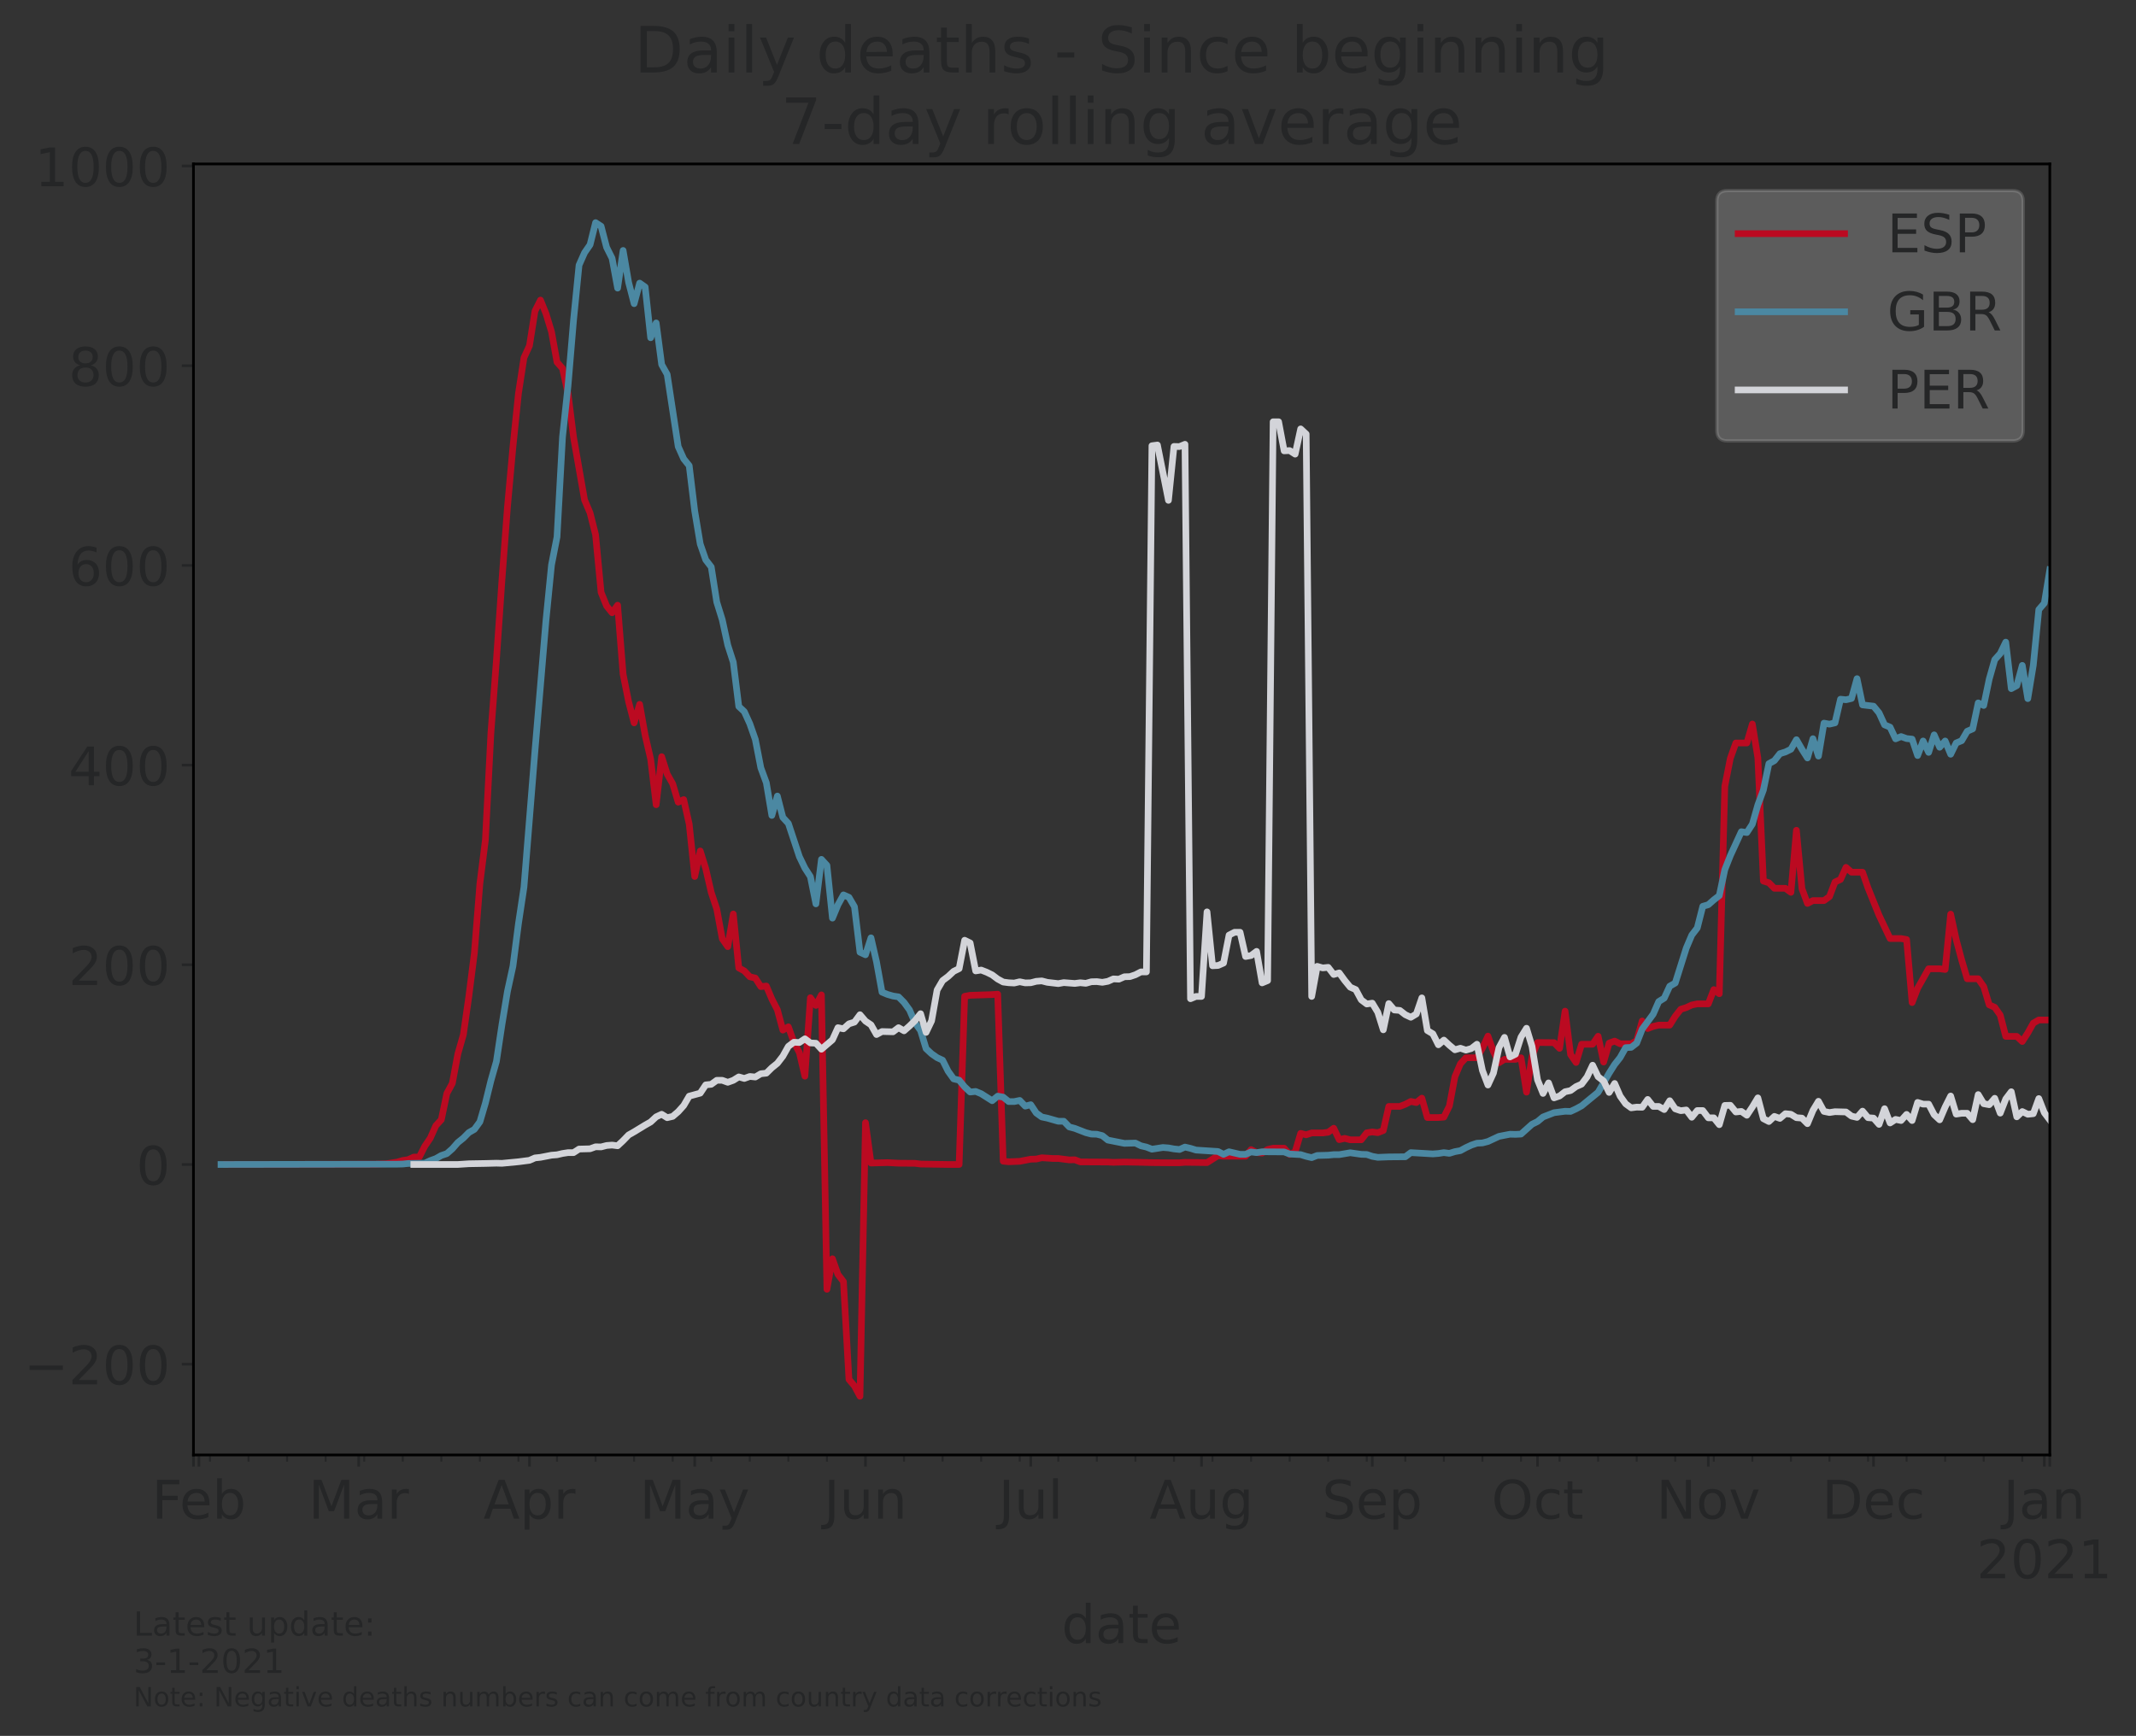 <?xml version="1.0" encoding="utf-8" standalone="no"?>
<!DOCTYPE svg PUBLIC "-//W3C//DTD SVG 1.1//EN"
  "http://www.w3.org/Graphics/SVG/1.1/DTD/svg11.dtd">
<!-- Created with matplotlib (https://matplotlib.org/) -->
<svg height="521.833pt" version="1.1" viewBox="0 0 642.052 521.833" width="642.052pt" xmlns="http://www.w3.org/2000/svg" xmlns:xlink="http://www.w3.org/1999/xlink">
 <rect x="0" y="0" width="642.052" height="521.833" fill="#333333" stroke="none"/>
 <defs>
  <style type="text/css">*{stroke-linecap:butt;stroke-linejoin:round;}</style>
 </defs>
 <g id="figure_1">
  <g id="patch_1">
   <path d="M 0 521.833 
L 642.052 521.833 
L 642.052 0 
L 0 0 
z
" style="fill:none;"/>
  </g>
  <g id="axes_1">
   <g id="patch_2">
    <path d="M 58.148 437.369 
L 616.148 437.369 
L 616.148 49.289 
L 58.148 49.289 
z
" style="fill:none;"/>
   </g>
   <g id="matplotlib.axis_1">
    <g id="xtick_1">
     <g id="line2d_1">
      <defs>
       <path d="M 0 0 
L 0 3.5 
" id="ma146fce606" style="stroke:#252627;stroke-width:0.8;"/>
      </defs>
      <g>
       <use style="fill:#252627;stroke:#252627;stroke-width:0.8;" x="58.148" xlink:href="#ma146fce606" y="437.369"/>
      </g>
     </g>
    </g>
    <g id="xtick_2">
     <g id="line2d_2">
      <g>
       <use style="fill:#252627;stroke:#252627;stroke-width:0.8;" x="59.803" xlink:href="#ma146fce606" y="437.369"/>
      </g>
     </g>
     <g id="text_1">
      <!-- Feb -->
      <g style="fill:#252627;" transform="translate(45.641 456.526)scale(0.16 -0.16)">
       <defs>
        <path d="M 9.812 72.906 
L 51.703 72.906 
L 51.703 64.594 
L 19.672 64.594 
L 19.672 43.109 
L 48.578 43.109 
L 48.578 34.812 
L 19.672 34.812 
L 19.672 0 
L 9.812 0 
z
" id="DejaVuSans-70"/>
        <path d="M 56.203 29.594 
L 56.203 25.203 
L 14.891 25.203 
Q 15.484 15.922 20.484 11.062 
Q 25.484 6.203 34.422 6.203 
Q 39.594 6.203 44.453 7.469 
Q 49.312 8.734 54.109 11.281 
L 54.109 2.781 
Q 49.266 0.734 44.188 -0.344 
Q 39.109 -1.422 33.891 -1.422 
Q 20.797 -1.422 13.156 6.188 
Q 5.516 13.812 5.516 26.812 
Q 5.516 40.234 12.766 48.109 
Q 20.016 56 32.328 56 
Q 43.359 56 49.781 48.891 
Q 56.203 41.797 56.203 29.594 
z
M 47.219 32.234 
Q 47.125 39.594 43.094 43.984 
Q 39.062 48.391 32.422 48.391 
Q 24.906 48.391 20.391 44.141 
Q 15.875 39.891 15.188 32.172 
z
" id="DejaVuSans-101"/>
        <path d="M 48.688 27.297 
Q 48.688 37.203 44.609 42.844 
Q 40.531 48.484 33.406 48.484 
Q 26.266 48.484 22.188 42.844 
Q 18.109 37.203 18.109 27.297 
Q 18.109 17.391 22.188 11.75 
Q 26.266 6.109 33.406 6.109 
Q 40.531 6.109 44.609 11.75 
Q 48.688 17.391 48.688 27.297 
z
M 18.109 46.391 
Q 20.953 51.266 25.266 53.625 
Q 29.594 56 35.594 56 
Q 45.562 56 51.781 48.094 
Q 58.016 40.188 58.016 27.297 
Q 58.016 14.406 51.781 6.484 
Q 45.562 -1.422 35.594 -1.422 
Q 29.594 -1.422 25.266 0.953 
Q 20.953 3.328 18.109 8.203 
L 18.109 0 
L 9.078 0 
L 9.078 75.984 
L 18.109 75.984 
z
" id="DejaVuSans-98"/>
       </defs>
       <use xlink:href="#DejaVuSans-70"/>
       <use x="52.02" xlink:href="#DejaVuSans-101"/>
       <use x="113.543" xlink:href="#DejaVuSans-98"/>
      </g>
     </g>
    </g>
    <g id="xtick_3">
     <g id="line2d_3">
      <g>
       <use style="fill:#252627;stroke:#252627;stroke-width:0.8;" x="107.821" xlink:href="#ma146fce606" y="437.369"/>
      </g>
     </g>
     <g id="text_2">
      <!-- Mar -->
      <g style="fill:#252627;" transform="translate(92.727 456.526)scale(0.16 -0.16)">
       <defs>
        <path d="M 9.812 72.906 
L 24.516 72.906 
L 43.109 23.297 
L 61.812 72.906 
L 76.516 72.906 
L 76.516 0 
L 66.891 0 
L 66.891 64.016 
L 48.094 14.016 
L 38.188 14.016 
L 19.391 64.016 
L 19.391 0 
L 9.812 0 
z
" id="DejaVuSans-77"/>
        <path d="M 34.281 27.484 
Q 23.391 27.484 19.188 25 
Q 14.984 22.516 14.984 16.5 
Q 14.984 11.719 18.141 8.906 
Q 21.297 6.109 26.703 6.109 
Q 34.188 6.109 38.703 11.406 
Q 43.219 16.703 43.219 25.484 
L 43.219 27.484 
z
M 52.203 31.203 
L 52.203 0 
L 43.219 0 
L 43.219 8.297 
Q 40.141 3.328 35.547 0.953 
Q 30.953 -1.422 24.312 -1.422 
Q 15.922 -1.422 10.953 3.297 
Q 6 8.016 6 15.922 
Q 6 25.141 12.172 29.828 
Q 18.359 34.516 30.609 34.516 
L 43.219 34.516 
L 43.219 35.406 
Q 43.219 41.609 39.141 45 
Q 35.062 48.391 27.688 48.391 
Q 23 48.391 18.547 47.266 
Q 14.109 46.141 10.016 43.891 
L 10.016 52.203 
Q 14.938 54.109 19.578 55.047 
Q 24.219 56 28.609 56 
Q 40.484 56 46.344 49.844 
Q 52.203 43.703 52.203 31.203 
z
" id="DejaVuSans-97"/>
        <path d="M 41.109 46.297 
Q 39.594 47.172 37.812 47.578 
Q 36.031 48 33.891 48 
Q 26.266 48 22.188 43.047 
Q 18.109 38.094 18.109 28.812 
L 18.109 0 
L 9.078 0 
L 9.078 54.688 
L 18.109 54.688 
L 18.109 46.188 
Q 20.953 51.172 25.484 53.578 
Q 30.031 56 36.531 56 
Q 37.453 56 38.578 55.875 
Q 39.703 55.766 41.062 55.516 
z
" id="DejaVuSans-114"/>
       </defs>
       <use xlink:href="#DejaVuSans-77"/>
       <use x="86.279" xlink:href="#DejaVuSans-97"/>
       <use x="147.559" xlink:href="#DejaVuSans-114"/>
      </g>
     </g>
    </g>
    <g id="xtick_4">
     <g id="line2d_4">
      <g>
       <use style="fill:#252627;stroke:#252627;stroke-width:0.8;" x="159.15" xlink:href="#ma146fce606" y="437.369"/>
      </g>
     </g>
     <g id="text_3">
      <!-- Apr -->
      <g style="fill:#252627;" transform="translate(145.31 456.526)scale(0.16 -0.16)">
       <defs>
        <path d="M 34.188 63.188 
L 20.797 26.906 
L 47.609 26.906 
z
M 28.609 72.906 
L 39.797 72.906 
L 67.578 0 
L 57.328 0 
L 50.688 18.703 
L 17.828 18.703 
L 11.188 0 
L 0.781 0 
z
" id="DejaVuSans-65"/>
        <path d="M 18.109 8.203 
L 18.109 -20.797 
L 9.078 -20.797 
L 9.078 54.688 
L 18.109 54.688 
L 18.109 46.391 
Q 20.953 51.266 25.266 53.625 
Q 29.594 56 35.594 56 
Q 45.562 56 51.781 48.094 
Q 58.016 40.188 58.016 27.297 
Q 58.016 14.406 51.781 6.484 
Q 45.562 -1.422 35.594 -1.422 
Q 29.594 -1.422 25.266 0.953 
Q 20.953 3.328 18.109 8.203 
z
M 48.688 27.297 
Q 48.688 37.203 44.609 42.844 
Q 40.531 48.484 33.406 48.484 
Q 26.266 48.484 22.188 42.844 
Q 18.109 37.203 18.109 27.297 
Q 18.109 17.391 22.188 11.75 
Q 26.266 6.109 33.406 6.109 
Q 40.531 6.109 44.609 11.75 
Q 48.688 17.391 48.688 27.297 
z
" id="DejaVuSans-112"/>
       </defs>
       <use xlink:href="#DejaVuSans-65"/>
       <use x="68.408" xlink:href="#DejaVuSans-112"/>
       <use x="131.885" xlink:href="#DejaVuSans-114"/>
      </g>
     </g>
    </g>
    <g id="xtick_5">
     <g id="line2d_5">
      <g>
       <use style="fill:#252627;stroke:#252627;stroke-width:0.8;" x="208.824" xlink:href="#ma146fce606" y="437.369"/>
      </g>
     </g>
     <g id="text_4">
      <!-- May -->
      <g style="fill:#252627;" transform="translate(192.284 456.526)scale(0.16 -0.16)">
       <defs>
        <path d="M 32.172 -5.078 
Q 28.375 -14.844 24.75 -17.812 
Q 21.141 -20.797 15.094 -20.797 
L 7.906 -20.797 
L 7.906 -13.281 
L 13.188 -13.281 
Q 16.891 -13.281 18.938 -11.516 
Q 21 -9.766 23.484 -3.219 
L 25.094 0.875 
L 2.984 54.688 
L 12.5 54.688 
L 29.594 11.922 
L 46.688 54.688 
L 56.203 54.688 
z
" id="DejaVuSans-121"/>
       </defs>
       <use xlink:href="#DejaVuSans-77"/>
       <use x="86.279" xlink:href="#DejaVuSans-97"/>
       <use x="147.559" xlink:href="#DejaVuSans-121"/>
      </g>
     </g>
    </g>
    <g id="xtick_6">
     <g id="line2d_6">
      <g>
       <use style="fill:#252627;stroke:#252627;stroke-width:0.8;" x="260.153" xlink:href="#ma146fce606" y="437.369"/>
      </g>
     </g>
     <g id="text_5">
      <!-- Jun -->
      <g style="fill:#252627;" transform="translate(247.653 456.526)scale(0.16 -0.16)">
       <defs>
        <path d="M 9.812 72.906 
L 19.672 72.906 
L 19.672 5.078 
Q 19.672 -8.109 14.672 -14.062 
Q 9.672 -20.016 -1.422 -20.016 
L -5.172 -20.016 
L -5.172 -11.719 
L -2.094 -11.719 
Q 4.438 -11.719 7.125 -8.047 
Q 9.812 -4.391 9.812 5.078 
z
" id="DejaVuSans-74"/>
        <path d="M 8.5 21.578 
L 8.5 54.688 
L 17.484 54.688 
L 17.484 21.922 
Q 17.484 14.156 20.5 10.266 
Q 23.531 6.391 29.594 6.391 
Q 36.859 6.391 41.078 11.031 
Q 45.312 15.672 45.312 23.688 
L 45.312 54.688 
L 54.297 54.688 
L 54.297 0 
L 45.312 0 
L 45.312 8.406 
Q 42.047 3.422 37.719 1 
Q 33.406 -1.422 27.688 -1.422 
Q 18.266 -1.422 13.375 4.438 
Q 8.5 10.297 8.5 21.578 
z
M 31.109 56 
z
" id="DejaVuSans-117"/>
        <path d="M 54.891 33.016 
L 54.891 0 
L 45.906 0 
L 45.906 32.719 
Q 45.906 40.484 42.875 44.328 
Q 39.844 48.188 33.797 48.188 
Q 26.516 48.188 22.312 43.547 
Q 18.109 38.922 18.109 30.906 
L 18.109 0 
L 9.078 0 
L 9.078 54.688 
L 18.109 54.688 
L 18.109 46.188 
Q 21.344 51.125 25.703 53.562 
Q 30.078 56 35.797 56 
Q 45.219 56 50.047 50.172 
Q 54.891 44.344 54.891 33.016 
z
" id="DejaVuSans-110"/>
       </defs>
       <use xlink:href="#DejaVuSans-74"/>
       <use x="29.492" xlink:href="#DejaVuSans-117"/>
       <use x="92.871" xlink:href="#DejaVuSans-110"/>
      </g>
     </g>
    </g>
    <g id="xtick_7">
     <g id="line2d_7">
      <g>
       <use style="fill:#252627;stroke:#252627;stroke-width:0.8;" x="309.827" xlink:href="#ma146fce606" y="437.369"/>
      </g>
     </g>
     <g id="text_6">
      <!-- Jul -->
      <g style="fill:#252627;" transform="translate(300.175 456.526)scale(0.16 -0.16)">
       <defs>
        <path d="M 9.422 75.984 
L 18.406 75.984 
L 18.406 0 
L 9.422 0 
z
" id="DejaVuSans-108"/>
       </defs>
       <use xlink:href="#DejaVuSans-74"/>
       <use x="29.492" xlink:href="#DejaVuSans-117"/>
       <use x="92.871" xlink:href="#DejaVuSans-108"/>
      </g>
     </g>
    </g>
    <g id="xtick_8">
     <g id="line2d_8">
      <g>
       <use style="fill:#252627;stroke:#252627;stroke-width:0.8;" x="361.156" xlink:href="#ma146fce606" y="437.369"/>
      </g>
     </g>
     <g id="text_7">
      <!-- Aug -->
      <g style="fill:#252627;" transform="translate(345.535 456.526)scale(0.16 -0.16)">
       <defs>
        <path d="M 45.406 27.984 
Q 45.406 37.75 41.375 43.109 
Q 37.359 48.484 30.078 48.484 
Q 22.859 48.484 18.828 43.109 
Q 14.797 37.75 14.797 27.984 
Q 14.797 18.266 18.828 12.891 
Q 22.859 7.516 30.078 7.516 
Q 37.359 7.516 41.375 12.891 
Q 45.406 18.266 45.406 27.984 
z
M 54.391 6.781 
Q 54.391 -7.172 48.188 -13.984 
Q 42 -20.797 29.203 -20.797 
Q 24.469 -20.797 20.266 -20.094 
Q 16.062 -19.391 12.109 -17.922 
L 12.109 -9.188 
Q 16.062 -11.328 19.922 -12.344 
Q 23.781 -13.375 27.781 -13.375 
Q 36.625 -13.375 41.016 -8.766 
Q 45.406 -4.156 45.406 5.172 
L 45.406 9.625 
Q 42.625 4.781 38.281 2.391 
Q 33.938 0 27.875 0 
Q 17.828 0 11.672 7.656 
Q 5.516 15.328 5.516 27.984 
Q 5.516 40.672 11.672 48.328 
Q 17.828 56 27.875 56 
Q 33.938 56 38.281 53.609 
Q 42.625 51.219 45.406 46.391 
L 45.406 54.688 
L 54.391 54.688 
z
" id="DejaVuSans-103"/>
       </defs>
       <use xlink:href="#DejaVuSans-65"/>
       <use x="68.408" xlink:href="#DejaVuSans-117"/>
       <use x="131.787" xlink:href="#DejaVuSans-103"/>
      </g>
     </g>
    </g>
    <g id="xtick_9">
     <g id="line2d_9">
      <g>
       <use style="fill:#252627;stroke:#252627;stroke-width:0.8;" x="412.486" xlink:href="#ma146fce606" y="437.369"/>
      </g>
     </g>
     <g id="text_8">
      <!-- Sep -->
      <g style="fill:#252627;" transform="translate(397.406 456.526)scale(0.16 -0.16)">
       <defs>
        <path d="M 53.516 70.516 
L 53.516 60.891 
Q 47.906 63.578 42.922 64.891 
Q 37.938 66.219 33.297 66.219 
Q 25.25 66.219 20.875 63.094 
Q 16.5 59.969 16.5 54.203 
Q 16.5 49.359 19.406 46.891 
Q 22.312 44.438 30.422 42.922 
L 36.375 41.703 
Q 47.406 39.594 52.656 34.297 
Q 57.906 29 57.906 20.125 
Q 57.906 9.516 50.797 4.047 
Q 43.703 -1.422 29.984 -1.422 
Q 24.812 -1.422 18.969 -0.25 
Q 13.141 0.922 6.891 3.219 
L 6.891 13.375 
Q 12.891 10.016 18.656 8.297 
Q 24.422 6.594 29.984 6.594 
Q 38.422 6.594 43.016 9.906 
Q 47.609 13.234 47.609 19.391 
Q 47.609 24.75 44.312 27.781 
Q 41.016 30.812 33.5 32.328 
L 27.484 33.5 
Q 16.453 35.688 11.516 40.375 
Q 6.594 45.062 6.594 53.422 
Q 6.594 63.094 13.406 68.656 
Q 20.219 74.219 32.172 74.219 
Q 37.312 74.219 42.625 73.281 
Q 47.953 72.359 53.516 70.516 
z
" id="DejaVuSans-83"/>
       </defs>
       <use xlink:href="#DejaVuSans-83"/>
       <use x="63.477" xlink:href="#DejaVuSans-101"/>
       <use x="125" xlink:href="#DejaVuSans-112"/>
      </g>
     </g>
    </g>
    <g id="xtick_10">
     <g id="line2d_10">
      <g>
       <use style="fill:#252627;stroke:#252627;stroke-width:0.8;" x="462.159" xlink:href="#ma146fce606" y="437.369"/>
      </g>
     </g>
     <g id="text_9">
      <!-- Oct -->
      <g style="fill:#252627;" transform="translate(448.327 456.526)scale(0.16 -0.16)">
       <defs>
        <path d="M 39.406 66.219 
Q 28.656 66.219 22.328 58.203 
Q 16.016 50.203 16.016 36.375 
Q 16.016 22.609 22.328 14.594 
Q 28.656 6.594 39.406 6.594 
Q 50.141 6.594 56.422 14.594 
Q 62.703 22.609 62.703 36.375 
Q 62.703 50.203 56.422 58.203 
Q 50.141 66.219 39.406 66.219 
z
M 39.406 74.219 
Q 54.734 74.219 63.906 63.938 
Q 73.094 53.656 73.094 36.375 
Q 73.094 19.141 63.906 8.859 
Q 54.734 -1.422 39.406 -1.422 
Q 24.031 -1.422 14.812 8.828 
Q 5.609 19.094 5.609 36.375 
Q 5.609 53.656 14.812 63.938 
Q 24.031 74.219 39.406 74.219 
z
" id="DejaVuSans-79"/>
        <path d="M 48.781 52.594 
L 48.781 44.188 
Q 44.969 46.297 41.141 47.344 
Q 37.312 48.391 33.406 48.391 
Q 24.656 48.391 19.812 42.844 
Q 14.984 37.312 14.984 27.297 
Q 14.984 17.281 19.812 11.734 
Q 24.656 6.203 33.406 6.203 
Q 37.312 6.203 41.141 7.25 
Q 44.969 8.297 48.781 10.406 
L 48.781 2.094 
Q 45.016 0.344 40.984 -0.531 
Q 36.969 -1.422 32.422 -1.422 
Q 20.062 -1.422 12.781 6.344 
Q 5.516 14.109 5.516 27.297 
Q 5.516 40.672 12.859 48.328 
Q 20.219 56 33.016 56 
Q 37.156 56 41.109 55.141 
Q 45.062 54.297 48.781 52.594 
z
" id="DejaVuSans-99"/>
        <path d="M 18.312 70.219 
L 18.312 54.688 
L 36.812 54.688 
L 36.812 47.703 
L 18.312 47.703 
L 18.312 18.016 
Q 18.312 11.328 20.141 9.422 
Q 21.969 7.516 27.594 7.516 
L 36.812 7.516 
L 36.812 0 
L 27.594 0 
Q 17.188 0 13.234 3.875 
Q 9.281 7.766 9.281 18.016 
L 9.281 47.703 
L 2.688 47.703 
L 2.688 54.688 
L 9.281 54.688 
L 9.281 70.219 
z
" id="DejaVuSans-116"/>
       </defs>
       <use xlink:href="#DejaVuSans-79"/>
       <use x="78.711" xlink:href="#DejaVuSans-99"/>
       <use x="133.691" xlink:href="#DejaVuSans-116"/>
      </g>
     </g>
    </g>
    <g id="xtick_11">
     <g id="line2d_11">
      <g>
       <use style="fill:#252627;stroke:#252627;stroke-width:0.8;" x="513.489" xlink:href="#ma146fce606" y="437.369"/>
      </g>
     </g>
     <g id="text_10">
      <!-- Nov -->
      <g style="fill:#252627;" transform="translate(497.874 456.526)scale(0.16 -0.16)">
       <defs>
        <path d="M 9.812 72.906 
L 23.094 72.906 
L 55.422 11.922 
L 55.422 72.906 
L 64.984 72.906 
L 64.984 0 
L 51.703 0 
L 19.391 60.984 
L 19.391 0 
L 9.812 0 
z
" id="DejaVuSans-78"/>
        <path d="M 30.609 48.391 
Q 23.391 48.391 19.188 42.75 
Q 14.984 37.109 14.984 27.297 
Q 14.984 17.484 19.156 11.844 
Q 23.344 6.203 30.609 6.203 
Q 37.797 6.203 41.984 11.859 
Q 46.188 17.531 46.188 27.297 
Q 46.188 37.016 41.984 42.703 
Q 37.797 48.391 30.609 48.391 
z
M 30.609 56 
Q 42.328 56 49.016 48.375 
Q 55.719 40.766 55.719 27.297 
Q 55.719 13.875 49.016 6.219 
Q 42.328 -1.422 30.609 -1.422 
Q 18.844 -1.422 12.172 6.219 
Q 5.516 13.875 5.516 27.297 
Q 5.516 40.766 12.172 48.375 
Q 18.844 56 30.609 56 
z
" id="DejaVuSans-111"/>
        <path d="M 2.984 54.688 
L 12.5 54.688 
L 29.594 8.797 
L 46.688 54.688 
L 56.203 54.688 
L 35.688 0 
L 23.484 0 
z
" id="DejaVuSans-118"/>
       </defs>
       <use xlink:href="#DejaVuSans-78"/>
       <use x="74.805" xlink:href="#DejaVuSans-111"/>
       <use x="135.986" xlink:href="#DejaVuSans-118"/>
      </g>
     </g>
    </g>
    <g id="xtick_12">
     <g id="line2d_12">
      <g>
       <use style="fill:#252627;stroke:#252627;stroke-width:0.8;" x="563.162" xlink:href="#ma146fce606" y="437.369"/>
      </g>
     </g>
     <g id="text_11">
      <!-- Dec -->
      <g style="fill:#252627;" transform="translate(547.681 456.526)scale(0.16 -0.16)">
       <defs>
        <path d="M 19.672 64.797 
L 19.672 8.109 
L 31.594 8.109 
Q 46.688 8.109 53.688 14.938 
Q 60.688 21.781 60.688 36.531 
Q 60.688 51.172 53.688 57.984 
Q 46.688 64.797 31.594 64.797 
z
M 9.812 72.906 
L 30.078 72.906 
Q 51.266 72.906 61.172 64.094 
Q 71.094 55.281 71.094 36.531 
Q 71.094 17.672 61.125 8.828 
Q 51.172 0 30.078 0 
L 9.812 0 
z
" id="DejaVuSans-68"/>
       </defs>
       <use xlink:href="#DejaVuSans-68"/>
       <use x="77.002" xlink:href="#DejaVuSans-101"/>
       <use x="138.525" xlink:href="#DejaVuSans-99"/>
      </g>
     </g>
    </g>
    <g id="xtick_13">
     <g id="line2d_13">
      <g>
       <use style="fill:#252627;stroke:#252627;stroke-width:0.8;" x="614.492" xlink:href="#ma146fce606" y="437.369"/>
      </g>
     </g>
     <g id="text_12">
      <!-- Jan -->
      <g style="fill:#252627;" transform="translate(602.159 456.526)scale(0.16 -0.16)">
       <use xlink:href="#DejaVuSans-74"/>
       <use x="29.492" xlink:href="#DejaVuSans-97"/>
       <use x="90.771" xlink:href="#DejaVuSans-110"/>
      </g>
      <!-- 2021 -->
      <g style="fill:#252627;" transform="translate(594.132 474.443)scale(0.16 -0.16)">
       <defs>
        <path d="M 19.188 8.297 
L 53.609 8.297 
L 53.609 0 
L 7.328 0 
L 7.328 8.297 
Q 12.938 14.109 22.625 23.891 
Q 32.328 33.688 34.812 36.531 
Q 39.547 41.844 41.422 45.531 
Q 43.312 49.219 43.312 52.781 
Q 43.312 58.594 39.234 62.25 
Q 35.156 65.922 28.609 65.922 
Q 23.969 65.922 18.812 64.312 
Q 13.672 62.703 7.812 59.422 
L 7.812 69.391 
Q 13.766 71.781 18.938 73 
Q 24.125 74.219 28.422 74.219 
Q 39.75 74.219 46.484 68.547 
Q 53.219 62.891 53.219 53.422 
Q 53.219 48.922 51.531 44.891 
Q 49.859 40.875 45.406 35.406 
Q 44.188 33.984 37.641 27.219 
Q 31.109 20.453 19.188 8.297 
z
" id="DejaVuSans-50"/>
        <path d="M 31.781 66.406 
Q 24.172 66.406 20.328 58.906 
Q 16.5 51.422 16.5 36.375 
Q 16.5 21.391 20.328 13.891 
Q 24.172 6.391 31.781 6.391 
Q 39.453 6.391 43.281 13.891 
Q 47.125 21.391 47.125 36.375 
Q 47.125 51.422 43.281 58.906 
Q 39.453 66.406 31.781 66.406 
z
M 31.781 74.219 
Q 44.047 74.219 50.516 64.516 
Q 56.984 54.828 56.984 36.375 
Q 56.984 17.969 50.516 8.266 
Q 44.047 -1.422 31.781 -1.422 
Q 19.531 -1.422 13.062 8.266 
Q 6.594 17.969 6.594 36.375 
Q 6.594 54.828 13.062 64.516 
Q 19.531 74.219 31.781 74.219 
z
" id="DejaVuSans-48"/>
        <path d="M 12.406 8.297 
L 28.516 8.297 
L 28.516 63.922 
L 10.984 60.406 
L 10.984 69.391 
L 28.422 72.906 
L 38.281 72.906 
L 38.281 8.297 
L 54.391 8.297 
L 54.391 0 
L 12.406 0 
z
" id="DejaVuSans-49"/>
       </defs>
       <use xlink:href="#DejaVuSans-50"/>
       <use x="63.623" xlink:href="#DejaVuSans-48"/>
       <use x="127.246" xlink:href="#DejaVuSans-50"/>
       <use x="190.869" xlink:href="#DejaVuSans-49"/>
      </g>
     </g>
    </g>
    <g id="xtick_14">
     <g id="line2d_14">
      <g>
       <use style="fill:#252627;stroke:#252627;stroke-width:0.8;" x="616.148" xlink:href="#ma146fce606" y="437.369"/>
      </g>
     </g>
    </g>
    <g id="xtick_15">
     <g id="line2d_15">
      <defs>
       <path d="M 0 0 
L 0 2 
" id="m4f6ff10dde" style="stroke:#252627;stroke-width:0.6;"/>
      </defs>
      <g>
       <use style="fill:#252627;stroke:#252627;stroke-width:0.6;" x="63.115" xlink:href="#m4f6ff10dde" y="437.369"/>
      </g>
     </g>
    </g>
    <g id="xtick_16">
     <g id="line2d_16">
      <g>
       <use style="fill:#252627;stroke:#252627;stroke-width:0.6;" x="74.705" xlink:href="#m4f6ff10dde" y="437.369"/>
      </g>
     </g>
    </g>
    <g id="xtick_17">
     <g id="line2d_17">
      <g>
       <use style="fill:#252627;stroke:#252627;stroke-width:0.6;" x="86.296" xlink:href="#m4f6ff10dde" y="437.369"/>
      </g>
     </g>
    </g>
    <g id="xtick_18">
     <g id="line2d_18">
      <g>
       <use style="fill:#252627;stroke:#252627;stroke-width:0.6;" x="97.886" xlink:href="#m4f6ff10dde" y="437.369"/>
      </g>
     </g>
    </g>
    <g id="xtick_19">
     <g id="line2d_19">
      <g>
       <use style="fill:#252627;stroke:#252627;stroke-width:0.6;" x="109.477" xlink:href="#m4f6ff10dde" y="437.369"/>
      </g>
     </g>
    </g>
    <g id="xtick_20">
     <g id="line2d_20">
      <g>
       <use style="fill:#252627;stroke:#252627;stroke-width:0.6;" x="121.067" xlink:href="#m4f6ff10dde" y="437.369"/>
      </g>
     </g>
    </g>
    <g id="xtick_21">
     <g id="line2d_21">
      <g>
       <use style="fill:#252627;stroke:#252627;stroke-width:0.6;" x="132.658" xlink:href="#m4f6ff10dde" y="437.369"/>
      </g>
     </g>
    </g>
    <g id="xtick_22">
     <g id="line2d_22">
      <g>
       <use style="fill:#252627;stroke:#252627;stroke-width:0.6;" x="144.248" xlink:href="#m4f6ff10dde" y="437.369"/>
      </g>
     </g>
    </g>
    <g id="xtick_23">
     <g id="line2d_23">
      <g>
       <use style="fill:#252627;stroke:#252627;stroke-width:0.6;" x="155.839" xlink:href="#m4f6ff10dde" y="437.369"/>
      </g>
     </g>
    </g>
    <g id="xtick_24">
     <g id="line2d_24">
      <g>
       <use style="fill:#252627;stroke:#252627;stroke-width:0.6;" x="167.429" xlink:href="#m4f6ff10dde" y="437.369"/>
      </g>
     </g>
    </g>
    <g id="xtick_25">
     <g id="line2d_25">
      <g>
       <use style="fill:#252627;stroke:#252627;stroke-width:0.6;" x="179.02" xlink:href="#m4f6ff10dde" y="437.369"/>
      </g>
     </g>
    </g>
    <g id="xtick_26">
     <g id="line2d_26">
      <g>
       <use style="fill:#252627;stroke:#252627;stroke-width:0.6;" x="190.61" xlink:href="#m4f6ff10dde" y="437.369"/>
      </g>
     </g>
    </g>
    <g id="xtick_27">
     <g id="line2d_27">
      <g>
       <use style="fill:#252627;stroke:#252627;stroke-width:0.6;" x="202.201" xlink:href="#m4f6ff10dde" y="437.369"/>
      </g>
     </g>
    </g>
    <g id="xtick_28">
     <g id="line2d_28">
      <g>
       <use style="fill:#252627;stroke:#252627;stroke-width:0.6;" x="213.791" xlink:href="#m4f6ff10dde" y="437.369"/>
      </g>
     </g>
    </g>
    <g id="xtick_29">
     <g id="line2d_29">
      <g>
       <use style="fill:#252627;stroke:#252627;stroke-width:0.6;" x="225.382" xlink:href="#m4f6ff10dde" y="437.369"/>
      </g>
     </g>
    </g>
    <g id="xtick_30">
     <g id="line2d_30">
      <g>
       <use style="fill:#252627;stroke:#252627;stroke-width:0.6;" x="236.972" xlink:href="#m4f6ff10dde" y="437.369"/>
      </g>
     </g>
    </g>
    <g id="xtick_31">
     <g id="line2d_31">
      <g>
       <use style="fill:#252627;stroke:#252627;stroke-width:0.6;" x="248.563" xlink:href="#m4f6ff10dde" y="437.369"/>
      </g>
     </g>
    </g>
    <g id="xtick_32">
     <g id="line2d_32">
      <g>
       <use style="fill:#252627;stroke:#252627;stroke-width:0.6;" x="271.744" xlink:href="#m4f6ff10dde" y="437.369"/>
      </g>
     </g>
    </g>
    <g id="xtick_33">
     <g id="line2d_33">
      <g>
       <use style="fill:#252627;stroke:#252627;stroke-width:0.6;" x="283.334" xlink:href="#m4f6ff10dde" y="437.369"/>
      </g>
     </g>
    </g>
    <g id="xtick_34">
     <g id="line2d_34">
      <g>
       <use style="fill:#252627;stroke:#252627;stroke-width:0.6;" x="294.925" xlink:href="#m4f6ff10dde" y="437.369"/>
      </g>
     </g>
    </g>
    <g id="xtick_35">
     <g id="line2d_35">
      <g>
       <use style="fill:#252627;stroke:#252627;stroke-width:0.6;" x="306.515" xlink:href="#m4f6ff10dde" y="437.369"/>
      </g>
     </g>
    </g>
    <g id="xtick_36">
     <g id="line2d_36">
      <g>
       <use style="fill:#252627;stroke:#252627;stroke-width:0.6;" x="318.106" xlink:href="#m4f6ff10dde" y="437.369"/>
      </g>
     </g>
    </g>
    <g id="xtick_37">
     <g id="line2d_37">
      <g>
       <use style="fill:#252627;stroke:#252627;stroke-width:0.6;" x="329.696" xlink:href="#m4f6ff10dde" y="437.369"/>
      </g>
     </g>
    </g>
    <g id="xtick_38">
     <g id="line2d_38">
      <g>
       <use style="fill:#252627;stroke:#252627;stroke-width:0.6;" x="341.287" xlink:href="#m4f6ff10dde" y="437.369"/>
      </g>
     </g>
    </g>
    <g id="xtick_39">
     <g id="line2d_39">
      <g>
       <use style="fill:#252627;stroke:#252627;stroke-width:0.6;" x="352.877" xlink:href="#m4f6ff10dde" y="437.369"/>
      </g>
     </g>
    </g>
    <g id="xtick_40">
     <g id="line2d_40">
      <g>
       <use style="fill:#252627;stroke:#252627;stroke-width:0.6;" x="364.468" xlink:href="#m4f6ff10dde" y="437.369"/>
      </g>
     </g>
    </g>
    <g id="xtick_41">
     <g id="line2d_41">
      <g>
       <use style="fill:#252627;stroke:#252627;stroke-width:0.6;" x="376.058" xlink:href="#m4f6ff10dde" y="437.369"/>
      </g>
     </g>
    </g>
    <g id="xtick_42">
     <g id="line2d_42">
      <g>
       <use style="fill:#252627;stroke:#252627;stroke-width:0.6;" x="387.649" xlink:href="#m4f6ff10dde" y="437.369"/>
      </g>
     </g>
    </g>
    <g id="xtick_43">
     <g id="line2d_43">
      <g>
       <use style="fill:#252627;stroke:#252627;stroke-width:0.6;" x="399.239" xlink:href="#m4f6ff10dde" y="437.369"/>
      </g>
     </g>
    </g>
    <g id="xtick_44">
     <g id="line2d_44">
      <g>
       <use style="fill:#252627;stroke:#252627;stroke-width:0.6;" x="410.83" xlink:href="#m4f6ff10dde" y="437.369"/>
      </g>
     </g>
    </g>
    <g id="xtick_45">
     <g id="line2d_45">
      <g>
       <use style="fill:#252627;stroke:#252627;stroke-width:0.6;" x="422.42" xlink:href="#m4f6ff10dde" y="437.369"/>
      </g>
     </g>
    </g>
    <g id="xtick_46">
     <g id="line2d_46">
      <g>
       <use style="fill:#252627;stroke:#252627;stroke-width:0.6;" x="434.011" xlink:href="#m4f6ff10dde" y="437.369"/>
      </g>
     </g>
    </g>
    <g id="xtick_47">
     <g id="line2d_47">
      <g>
       <use style="fill:#252627;stroke:#252627;stroke-width:0.6;" x="445.602" xlink:href="#m4f6ff10dde" y="437.369"/>
      </g>
     </g>
    </g>
    <g id="xtick_48">
     <g id="line2d_48">
      <g>
       <use style="fill:#252627;stroke:#252627;stroke-width:0.6;" x="457.192" xlink:href="#m4f6ff10dde" y="437.369"/>
      </g>
     </g>
    </g>
    <g id="xtick_49">
     <g id="line2d_49">
      <g>
       <use style="fill:#252627;stroke:#252627;stroke-width:0.6;" x="468.783" xlink:href="#m4f6ff10dde" y="437.369"/>
      </g>
     </g>
    </g>
    <g id="xtick_50">
     <g id="line2d_50">
      <g>
       <use style="fill:#252627;stroke:#252627;stroke-width:0.6;" x="480.373" xlink:href="#m4f6ff10dde" y="437.369"/>
      </g>
     </g>
    </g>
    <g id="xtick_51">
     <g id="line2d_51">
      <g>
       <use style="fill:#252627;stroke:#252627;stroke-width:0.6;" x="491.964" xlink:href="#m4f6ff10dde" y="437.369"/>
      </g>
     </g>
    </g>
    <g id="xtick_52">
     <g id="line2d_52">
      <g>
       <use style="fill:#252627;stroke:#252627;stroke-width:0.6;" x="503.554" xlink:href="#m4f6ff10dde" y="437.369"/>
      </g>
     </g>
    </g>
    <g id="xtick_53">
     <g id="line2d_53">
      <g>
       <use style="fill:#252627;stroke:#252627;stroke-width:0.6;" x="515.145" xlink:href="#m4f6ff10dde" y="437.369"/>
      </g>
     </g>
    </g>
    <g id="xtick_54">
     <g id="line2d_54">
      <g>
       <use style="fill:#252627;stroke:#252627;stroke-width:0.6;" x="526.735" xlink:href="#m4f6ff10dde" y="437.369"/>
      </g>
     </g>
    </g>
    <g id="xtick_55">
     <g id="line2d_55">
      <g>
       <use style="fill:#252627;stroke:#252627;stroke-width:0.6;" x="538.326" xlink:href="#m4f6ff10dde" y="437.369"/>
      </g>
     </g>
    </g>
    <g id="xtick_56">
     <g id="line2d_56">
      <g>
       <use style="fill:#252627;stroke:#252627;stroke-width:0.6;" x="549.916" xlink:href="#m4f6ff10dde" y="437.369"/>
      </g>
     </g>
    </g>
    <g id="xtick_57">
     <g id="line2d_57">
      <g>
       <use style="fill:#252627;stroke:#252627;stroke-width:0.6;" x="561.507" xlink:href="#m4f6ff10dde" y="437.369"/>
      </g>
     </g>
    </g>
    <g id="xtick_58">
     <g id="line2d_58">
      <g>
       <use style="fill:#252627;stroke:#252627;stroke-width:0.6;" x="573.097" xlink:href="#m4f6ff10dde" y="437.369"/>
      </g>
     </g>
    </g>
    <g id="xtick_59">
     <g id="line2d_59">
      <g>
       <use style="fill:#252627;stroke:#252627;stroke-width:0.6;" x="584.688" xlink:href="#m4f6ff10dde" y="437.369"/>
      </g>
     </g>
    </g>
    <g id="xtick_60">
     <g id="line2d_60">
      <g>
       <use style="fill:#252627;stroke:#252627;stroke-width:0.6;" x="596.278" xlink:href="#m4f6ff10dde" y="437.369"/>
      </g>
     </g>
    </g>
    <g id="xtick_61">
     <g id="line2d_61">
      <g>
       <use style="fill:#252627;stroke:#252627;stroke-width:0.6;" x="607.869" xlink:href="#m4f6ff10dde" y="437.369"/>
      </g>
     </g>
    </g>
    <g id="text_13">
     <!-- date -->
     <g style="fill:#252627;" transform="translate(319.108 493.928)scale(0.16 -0.16)">
      <defs>
       <path d="M 45.406 46.391 
L 45.406 75.984 
L 54.391 75.984 
L 54.391 0 
L 45.406 0 
L 45.406 8.203 
Q 42.578 3.328 38.25 0.953 
Q 33.938 -1.422 27.875 -1.422 
Q 17.969 -1.422 11.734 6.484 
Q 5.516 14.406 5.516 27.297 
Q 5.516 40.188 11.734 48.094 
Q 17.969 56 27.875 56 
Q 33.938 56 38.25 53.625 
Q 42.578 51.266 45.406 46.391 
z
M 14.797 27.297 
Q 14.797 17.391 18.875 11.75 
Q 22.953 6.109 30.078 6.109 
Q 37.203 6.109 41.297 11.75 
Q 45.406 17.391 45.406 27.297 
Q 45.406 37.203 41.297 42.844 
Q 37.203 48.484 30.078 48.484 
Q 22.953 48.484 18.875 42.844 
Q 14.797 37.203 14.797 27.297 
z
" id="DejaVuSans-100"/>
      </defs>
      <use xlink:href="#DejaVuSans-100"/>
      <use x="63.477" xlink:href="#DejaVuSans-97"/>
      <use x="124.756" xlink:href="#DejaVuSans-116"/>
      <use x="163.965" xlink:href="#DejaVuSans-101"/>
     </g>
    </g>
   </g>
   <g id="matplotlib.axis_2">
    <g id="ytick_1">
     <g id="line2d_62">
      <defs>
       <path d="M 0 0 
L -3.5 0 
" id="m5a5fb6f046" style="stroke:#252627;stroke-width:0.8;"/>
      </defs>
      <g>
       <use style="fill:#252627;stroke:#252627;stroke-width:0.8;" x="58.148" xlink:href="#m5a5fb6f046" y="410.081"/>
      </g>
     </g>
     <g id="text_14">
      <!-- −200 -->
      <g style="fill:#252627;" transform="translate(7.2 416.16)scale(0.16 -0.16)">
       <defs>
        <path d="M 10.594 35.5 
L 73.188 35.5 
L 73.188 27.203 
L 10.594 27.203 
z
" id="DejaVuSans-8722"/>
       </defs>
       <use xlink:href="#DejaVuSans-8722"/>
       <use x="83.789" xlink:href="#DejaVuSans-50"/>
       <use x="147.412" xlink:href="#DejaVuSans-48"/>
       <use x="211.035" xlink:href="#DejaVuSans-48"/>
      </g>
     </g>
    </g>
    <g id="ytick_2">
     <g id="line2d_63">
      <g>
       <use style="fill:#252627;stroke:#252627;stroke-width:0.8;" x="58.148" xlink:href="#m5a5fb6f046" y="350.052"/>
      </g>
     </g>
     <g id="text_15">
      <!-- 0 -->
      <g style="fill:#252627;" transform="translate(40.968 356.131)scale(0.16 -0.16)">
       <use xlink:href="#DejaVuSans-48"/>
      </g>
     </g>
    </g>
    <g id="ytick_3">
     <g id="line2d_64">
      <g>
       <use style="fill:#252627;stroke:#252627;stroke-width:0.8;" x="58.148" xlink:href="#m5a5fb6f046" y="290.023"/>
      </g>
     </g>
     <g id="text_16">
      <!-- 200 -->
      <g style="fill:#252627;" transform="translate(20.608 296.102)scale(0.16 -0.16)">
       <use xlink:href="#DejaVuSans-50"/>
       <use x="63.623" xlink:href="#DejaVuSans-48"/>
       <use x="127.246" xlink:href="#DejaVuSans-48"/>
      </g>
     </g>
    </g>
    <g id="ytick_4">
     <g id="line2d_65">
      <g>
       <use style="fill:#252627;stroke:#252627;stroke-width:0.8;" x="58.148" xlink:href="#m5a5fb6f046" y="229.994"/>
      </g>
     </g>
     <g id="text_17">
      <!-- 400 -->
      <g style="fill:#252627;" transform="translate(20.608 236.073)scale(0.16 -0.16)">
       <defs>
        <path d="M 37.797 64.312 
L 12.891 25.391 
L 37.797 25.391 
z
M 35.203 72.906 
L 47.609 72.906 
L 47.609 25.391 
L 58.016 25.391 
L 58.016 17.188 
L 47.609 17.188 
L 47.609 0 
L 37.797 0 
L 37.797 17.188 
L 4.891 17.188 
L 4.891 26.703 
z
" id="DejaVuSans-52"/>
       </defs>
       <use xlink:href="#DejaVuSans-52"/>
       <use x="63.623" xlink:href="#DejaVuSans-48"/>
       <use x="127.246" xlink:href="#DejaVuSans-48"/>
      </g>
     </g>
    </g>
    <g id="ytick_5">
     <g id="line2d_66">
      <g>
       <use style="fill:#252627;stroke:#252627;stroke-width:0.8;" x="58.148" xlink:href="#m5a5fb6f046" y="169.965"/>
      </g>
     </g>
     <g id="text_18">
      <!-- 600 -->
      <g style="fill:#252627;" transform="translate(20.608 176.043)scale(0.16 -0.16)">
       <defs>
        <path d="M 33.016 40.375 
Q 26.375 40.375 22.484 35.828 
Q 18.609 31.297 18.609 23.391 
Q 18.609 15.531 22.484 10.953 
Q 26.375 6.391 33.016 6.391 
Q 39.656 6.391 43.531 10.953 
Q 47.406 15.531 47.406 23.391 
Q 47.406 31.297 43.531 35.828 
Q 39.656 40.375 33.016 40.375 
z
M 52.594 71.297 
L 52.594 62.312 
Q 48.875 64.062 45.094 64.984 
Q 41.312 65.922 37.594 65.922 
Q 27.828 65.922 22.672 59.328 
Q 17.531 52.734 16.797 39.406 
Q 19.672 43.656 24.016 45.922 
Q 28.375 48.188 33.594 48.188 
Q 44.578 48.188 50.953 41.516 
Q 57.328 34.859 57.328 23.391 
Q 57.328 12.156 50.688 5.359 
Q 44.047 -1.422 33.016 -1.422 
Q 20.359 -1.422 13.672 8.266 
Q 6.984 17.969 6.984 36.375 
Q 6.984 53.656 15.188 63.938 
Q 23.391 74.219 37.203 74.219 
Q 40.922 74.219 44.703 73.484 
Q 48.484 72.75 52.594 71.297 
z
" id="DejaVuSans-54"/>
       </defs>
       <use xlink:href="#DejaVuSans-54"/>
       <use x="63.623" xlink:href="#DejaVuSans-48"/>
       <use x="127.246" xlink:href="#DejaVuSans-48"/>
      </g>
     </g>
    </g>
    <g id="ytick_6">
     <g id="line2d_67">
      <g>
       <use style="fill:#252627;stroke:#252627;stroke-width:0.8;" x="58.148" xlink:href="#m5a5fb6f046" y="109.935"/>
      </g>
     </g>
     <g id="text_19">
      <!-- 800 -->
      <g style="fill:#252627;" transform="translate(20.608 116.014)scale(0.16 -0.16)">
       <defs>
        <path d="M 31.781 34.625 
Q 24.75 34.625 20.719 30.859 
Q 16.703 27.094 16.703 20.516 
Q 16.703 13.922 20.719 10.156 
Q 24.75 6.391 31.781 6.391 
Q 38.812 6.391 42.859 10.172 
Q 46.922 13.969 46.922 20.516 
Q 46.922 27.094 42.891 30.859 
Q 38.875 34.625 31.781 34.625 
z
M 21.922 38.812 
Q 15.578 40.375 12.031 44.719 
Q 8.5 49.078 8.5 55.328 
Q 8.5 64.062 14.719 69.141 
Q 20.953 74.219 31.781 74.219 
Q 42.672 74.219 48.875 69.141 
Q 55.078 64.062 55.078 55.328 
Q 55.078 49.078 51.531 44.719 
Q 48 40.375 41.703 38.812 
Q 48.828 37.156 52.797 32.312 
Q 56.781 27.484 56.781 20.516 
Q 56.781 9.906 50.312 4.234 
Q 43.844 -1.422 31.781 -1.422 
Q 19.734 -1.422 13.25 4.234 
Q 6.781 9.906 6.781 20.516 
Q 6.781 27.484 10.781 32.312 
Q 14.797 37.156 21.922 38.812 
z
M 18.312 54.391 
Q 18.312 48.734 21.844 45.562 
Q 25.391 42.391 31.781 42.391 
Q 38.141 42.391 41.719 45.562 
Q 45.312 48.734 45.312 54.391 
Q 45.312 60.062 41.719 63.234 
Q 38.141 66.406 31.781 66.406 
Q 25.391 66.406 21.844 63.234 
Q 18.312 60.062 18.312 54.391 
z
" id="DejaVuSans-56"/>
       </defs>
       <use xlink:href="#DejaVuSans-56"/>
       <use x="63.623" xlink:href="#DejaVuSans-48"/>
       <use x="127.246" xlink:href="#DejaVuSans-48"/>
      </g>
     </g>
    </g>
    <g id="ytick_7">
     <g id="line2d_68">
      <g>
       <use style="fill:#252627;stroke:#252627;stroke-width:0.8;" x="58.148" xlink:href="#m5a5fb6f046" y="49.906"/>
      </g>
     </g>
     <g id="text_20">
      <!-- 1000 -->
      <g style="fill:#252627;" transform="translate(10.428 55.985)scale(0.16 -0.16)">
       <use xlink:href="#DejaVuSans-49"/>
       <use x="63.623" xlink:href="#DejaVuSans-48"/>
       <use x="127.246" xlink:href="#DejaVuSans-48"/>
       <use x="190.869" xlink:href="#DejaVuSans-48"/>
      </g>
     </g>
    </g>
   </g>
   <g id="line2d_69">
    <path clip-path="url(#p800b89ea34)" d="M 68.082 350.052 
L 112.788 349.966 
L 116.1 349.838 
L 119.412 349.323 
L 121.067 348.851 
L 122.723 348.594 
L 124.379 347.822 
L 126.035 347.822 
L 127.691 344.564 
L 129.346 342.12 
L 131.002 338.389 
L 132.658 336.588 
L 134.314 328.699 
L 135.969 325.654 
L 137.625 316.822 
L 139.281 311.033 
L 140.937 299.456 
L 142.593 286.464 
L 144.248 265.625 
L 145.904 252.505 
L 147.56 220.389 
L 149.216 198.478 
L 150.872 174.467 
L 152.527 152.513 
L 154.183 134.333 
L 155.839 118.297 
L 157.495 107.534 
L 159.15 103.933 
L 160.806 93.513 
L 162.462 90.212 
L 164.118 94.285 
L 165.774 99.731 
L 167.429 108.864 
L 169.085 110.75 
L 170.741 118.297 
L 172.397 131.417 
L 175.708 150.284 
L 177.364 154.186 
L 179.02 160.746 
L 180.676 178.069 
L 182.331 182.142 
L 183.987 184.2 
L 185.643 181.928 
L 187.299 202.681 
L 188.955 210.956 
L 190.61 217.302 
L 192.266 211.728 
L 193.922 221.032 
L 195.578 228.193 
L 197.234 241.914 
L 198.889 227.464 
L 200.545 232.695 
L 202.201 235.611 
L 203.857 241.142 
L 205.512 240.37 
L 207.168 247.745 
L 208.824 263.481 
L 210.48 255.806 
L 212.136 261.123 
L 213.791 268.284 
L 215.447 273.258 
L 217.103 282.219 
L 218.759 284.577 
L 220.415 274.758 
L 222.07 290.966 
L 223.726 291.867 
L 225.382 293.625 
L 227.038 294.011 
L 228.693 296.583 
L 230.349 296.412 
L 232.005 300.314 
L 233.661 303.529 
L 235.317 309.661 
L 236.972 308.675 
L 238.628 313.263 
L 240.284 316.436 
L 241.94 323.51 
L 243.596 299.928 
L 245.251 302.243 
L 246.907 299.07 
L 248.563 387.57 
L 250.219 378.395 
L 251.875 383.111 
L 253.53 385.255 
L 255.186 414.669 
L 256.842 416.642 
L 258.498 419.729 
L 260.153 337.489 
L 261.809 349.623 
L 266.777 349.495 
L 270.088 349.666 
L 275.056 349.709 
L 276.711 349.923 
L 284.99 350.052 
L 288.302 350.052 
L 289.958 299.499 
L 291.613 299.199 
L 298.237 298.984 
L 299.892 298.856 
L 301.548 349.066 
L 303.204 349.237 
L 306.515 349.109 
L 309.827 348.465 
L 311.483 348.423 
L 313.139 348.037 
L 316.45 348.251 
L 318.106 348.251 
L 321.418 348.68 
L 323.073 348.637 
L 324.729 349.28 
L 333.008 349.323 
L 334.664 349.409 
L 337.975 349.323 
L 342.943 349.409 
L 346.254 349.495 
L 351.222 349.538 
L 354.533 349.538 
L 356.189 349.409 
L 362.812 349.495 
L 366.124 347.394 
L 367.78 347.565 
L 371.091 347.565 
L 374.403 347.565 
L 376.058 345.593 
L 377.714 346.493 
L 379.37 346.622 
L 381.026 345.55 
L 382.682 345.164 
L 385.993 345.164 
L 387.649 347.051 
L 389.305 346.236 
L 390.961 340.705 
L 392.616 341.134 
L 394.272 340.576 
L 397.584 340.576 
L 399.239 340.362 
L 400.895 339.161 
L 402.551 342.591 
L 404.207 342.205 
L 405.863 342.634 
L 409.174 342.634 
L 410.83 340.533 
L 412.486 340.276 
L 414.142 340.49 
L 415.797 339.847 
L 417.453 332.601 
L 420.765 332.601 
L 422.42 331.957 
L 424.076 331.1 
L 425.732 331.443 
L 427.388 330.114 
L 429.044 335.945 
L 432.355 335.945 
L 434.011 335.816 
L 435.667 332.472 
L 437.323 323.682 
L 438.978 319.78 
L 440.634 317.979 
L 443.946 317.979 
L 445.602 315.106 
L 447.257 311.462 
L 448.913 316.136 
L 450.569 319.48 
L 452.225 318.451 
L 455.536 318.451 
L 457.192 317.979 
L 458.848 328.313 
L 460.504 317.593 
L 462.159 313.391 
L 467.127 313.434 
L 468.783 315.149 
L 470.438 303.958 
L 472.094 316.993 
L 473.75 319.394 
L 475.406 313.906 
L 478.717 313.906 
L 480.373 311.505 
L 482.029 319.266 
L 483.685 313.563 
L 485.34 312.963 
L 486.996 313.777 
L 490.308 313.777 
L 491.964 312.834 
L 493.619 306.917 
L 495.275 309.189 
L 496.931 308.546 
L 498.587 308.16 
L 501.898 308.16 
L 503.554 305.502 
L 505.21 303.401 
L 506.866 302.886 
L 508.521 302.115 
L 510.177 301.772 
L 513.489 301.772 
L 515.145 297.484 
L 516.8 298.727 
L 518.456 236.34 
L 520.112 227.979 
L 521.768 223.348 
L 525.079 223.348 
L 526.735 217.645 
L 528.391 227.85 
L 530.047 264.854 
L 531.702 265.368 
L 533.358 267.04 
L 536.67 267.04 
L 538.326 268.241 
L 539.981 249.589 
L 541.637 267.126 
L 543.293 271.585 
L 544.949 270.728 
L 548.26 270.728 
L 549.916 269.527 
L 551.572 265.154 
L 553.228 264.382 
L 554.883 260.737 
L 556.539 262.195 
L 559.851 262.195 
L 561.507 266.955 
L 564.818 275.144 
L 568.13 282.133 
L 571.441 282.133 
L 573.097 282.433 
L 574.753 301.386 
L 576.409 297.098 
L 579.72 291.224 
L 583.032 291.224 
L 584.688 291.438 
L 586.343 274.801 
L 587.999 282.433 
L 589.655 288.608 
L 591.311 294.225 
L 594.622 294.225 
L 596.278 296.583 
L 597.934 302.072 
L 599.59 302.8 
L 601.245 305.159 
L 602.901 311.548 
L 606.213 311.548 
L 607.869 313.091 
L 609.524 310.519 
L 611.18 307.56 
L 612.836 306.617 
L 616.148 306.617 
L 616.148 306.617 
" style="fill:none;stroke:#bb0a21;stroke-linecap:square;stroke-width:2;"/>
   </g>
   <g id="line2d_70">
    <path clip-path="url(#p800b89ea34)" d="M 66.426 350.052 
L 119.412 349.966 
L 121.067 349.923 
L 122.723 349.752 
L 127.691 349.666 
L 129.346 348.894 
L 131.002 348.294 
L 132.658 347.351 
L 134.314 346.793 
L 135.969 345.336 
L 137.625 343.449 
L 139.281 342.12 
L 140.937 340.447 
L 142.593 339.504 
L 144.248 337.232 
L 145.904 331.614 
L 147.56 324.883 
L 149.216 319.051 
L 150.872 308.075 
L 152.527 298.041 
L 154.183 290.452 
L 155.839 277.674 
L 157.495 266.697 
L 160.806 225.663 
L 164.118 186.473 
L 165.774 169.836 
L 167.429 161.432 
L 169.085 131.375 
L 170.741 115.981 
L 172.397 96.258 
L 174.053 79.707 
L 175.708 75.976 
L 177.364 73.575 
L 179.02 66.929 
L 180.676 68.001 
L 182.331 74.347 
L 183.987 77.649 
L 185.643 86.61 
L 187.299 75.29 
L 188.955 84.895 
L 190.61 91.284 
L 192.266 85.109 
L 193.922 86.267 
L 195.578 101.531 
L 197.234 97.072 
L 198.889 109.592 
L 200.545 112.551 
L 203.857 134.247 
L 205.512 137.935 
L 207.168 139.993 
L 208.824 153.628 
L 210.48 163.533 
L 212.136 168.293 
L 213.791 170.436 
L 215.447 180.984 
L 217.103 186.301 
L 218.759 193.933 
L 220.415 199.079 
L 222.07 212.371 
L 223.726 213.915 
L 225.382 217.559 
L 227.038 222.276 
L 228.693 230.808 
L 230.349 235.311 
L 232.005 245.13 
L 233.661 239.298 
L 235.317 245.73 
L 236.972 247.531 
L 240.284 257.521 
L 241.94 260.952 
L 243.596 263.524 
L 245.251 271.714 
L 246.907 258.336 
L 248.563 260.137 
L 250.219 276.002 
L 251.875 272.014 
L 253.53 269.013 
L 255.186 269.742 
L 256.842 272.572 
L 258.498 286.25 
L 260.153 287.021 
L 261.809 281.919 
L 263.465 289.122 
L 265.121 298.256 
L 266.777 298.941 
L 268.432 299.413 
L 270.088 299.671 
L 271.744 301.343 
L 273.4 303.615 
L 275.056 307.474 
L 276.711 309.79 
L 278.367 315.235 
L 280.023 316.779 
L 281.679 317.936 
L 283.334 318.708 
L 284.99 322.01 
L 286.646 324.325 
L 288.302 324.711 
L 289.958 326.727 
L 291.613 328.27 
L 293.269 328.099 
L 294.925 328.785 
L 298.237 330.886 
L 299.892 329.513 
L 301.548 329.814 
L 303.204 331.143 
L 304.86 331.143 
L 306.515 330.8 
L 308.171 332.515 
L 309.827 332.086 
L 311.483 334.573 
L 313.139 335.774 
L 314.794 336.117 
L 318.106 337.06 
L 319.762 337.06 
L 321.418 338.775 
L 323.073 339.204 
L 326.385 340.49 
L 328.041 340.919 
L 329.696 340.962 
L 331.352 341.391 
L 333.008 342.72 
L 337.975 343.706 
L 341.287 343.62 
L 342.943 344.435 
L 344.599 344.821 
L 346.254 345.464 
L 349.566 344.95 
L 351.222 345.078 
L 352.877 345.378 
L 354.533 345.55 
L 356.189 344.821 
L 357.845 345.207 
L 359.501 345.721 
L 366.124 346.15 
L 367.78 347.008 
L 369.435 346.236 
L 372.747 347.008 
L 374.403 347.008 
L 376.058 346.279 
L 377.714 346.493 
L 379.37 346.236 
L 385.993 346.279 
L 387.649 346.922 
L 390.961 347.094 
L 392.616 347.608 
L 394.272 347.994 
L 395.928 347.351 
L 399.239 347.265 
L 400.895 347.094 
L 402.551 347.094 
L 405.863 346.536 
L 409.174 347.008 
L 410.83 347.051 
L 412.486 347.608 
L 414.142 347.908 
L 417.453 347.78 
L 422.42 347.737 
L 424.076 346.493 
L 430.699 346.879 
L 432.355 346.75 
L 434.011 346.493 
L 435.667 346.708 
L 437.323 346.193 
L 438.978 345.893 
L 440.634 344.993 
L 442.29 344.221 
L 443.946 343.663 
L 445.602 343.578 
L 447.257 343.149 
L 450.569 341.605 
L 453.88 340.962 
L 455.536 341.005 
L 457.192 340.919 
L 460.504 337.96 
L 462.159 337.146 
L 463.815 335.774 
L 467.127 334.487 
L 470.438 334.059 
L 472.094 334.101 
L 473.75 333.33 
L 475.406 332.429 
L 480.373 328.356 
L 483.685 322.61 
L 485.34 319.995 
L 486.996 317.894 
L 488.652 314.935 
L 490.308 314.849 
L 491.964 313.563 
L 493.619 309.361 
L 496.931 304.859 
L 498.587 301.085 
L 500.242 300.056 
L 501.898 296.455 
L 503.554 295.511 
L 506.866 285.006 
L 508.521 281.104 
L 510.177 278.96 
L 511.833 272.443 
L 513.489 271.971 
L 515.145 270.513 
L 516.8 269.227 
L 518.456 261.423 
L 520.112 257.221 
L 523.423 250.018 
L 525.079 250.275 
L 526.735 247.745 
L 528.391 241.957 
L 530.047 237.497 
L 531.702 229.565 
L 533.358 228.664 
L 535.014 226.563 
L 536.67 226.049 
L 538.326 225.234 
L 539.981 222.361 
L 541.637 225.234 
L 543.293 227.85 
L 544.949 222.061 
L 546.604 227.292 
L 548.26 217.388 
L 549.916 217.688 
L 551.572 217.302 
L 553.228 210.184 
L 554.883 210.356 
L 556.539 209.97 
L 558.195 204.01 
L 559.851 211.899 
L 563.162 212.285 
L 564.818 214.3 
L 566.474 217.902 
L 568.13 218.588 
L 569.785 222.104 
L 571.441 221.418 
L 573.097 222.019 
L 574.753 222.19 
L 576.409 227.121 
L 578.064 222.747 
L 579.72 226.178 
L 581.376 220.904 
L 583.032 224.634 
L 584.688 222.747 
L 586.343 226.735 
L 587.999 223.348 
L 589.655 222.662 
L 591.311 219.832 
L 592.966 219.103 
L 594.622 211.299 
L 596.278 212.071 
L 597.934 204.138 
L 599.59 198.307 
L 601.245 196.463 
L 602.901 193.033 
L 604.557 207.011 
L 606.213 206.111 
L 607.869 200.022 
L 609.524 210.013 
L 611.18 199.979 
L 612.836 183.257 
L 614.492 181.327 
L 616.148 171.294 
L 616.148 171.294 
" style="fill:none;stroke:#4b88a2;stroke-linecap:square;stroke-width:2;"/>
   </g>
   <g id="line2d_71">
    <path clip-path="url(#p800b89ea34)" d="M 124.379 350.052 
L 137.625 350.052 
L 140.937 349.838 
L 145.904 349.752 
L 149.216 349.666 
L 150.872 349.709 
L 155.839 349.237 
L 159.15 348.809 
L 160.806 348.08 
L 162.462 347.908 
L 165.774 347.265 
L 167.429 347.136 
L 169.085 346.75 
L 170.741 346.493 
L 172.397 346.493 
L 174.053 345.421 
L 177.364 345.336 
L 179.02 344.735 
L 180.676 344.778 
L 182.331 344.349 
L 183.987 344.221 
L 185.643 344.435 
L 187.299 342.891 
L 188.955 341.176 
L 190.61 340.233 
L 193.922 338.218 
L 195.578 337.275 
L 197.234 335.731 
L 198.889 334.959 
L 200.545 335.988 
L 202.201 335.602 
L 203.857 334.187 
L 205.512 332.343 
L 207.168 329.513 
L 210.48 328.613 
L 212.136 326.126 
L 213.791 325.955 
L 215.447 324.754 
L 217.103 324.754 
L 218.759 325.354 
L 220.415 324.754 
L 222.07 323.725 
L 223.726 324.197 
L 225.382 323.596 
L 227.038 323.768 
L 228.693 322.782 
L 230.349 322.61 
L 232.005 320.981 
L 233.661 319.652 
L 235.317 317.508 
L 236.972 314.549 
L 238.628 313.306 
L 240.284 313.391 
L 241.94 312.277 
L 243.596 313.52 
L 245.251 313.606 
L 246.907 315.407 
L 250.219 312.577 
L 251.875 308.932 
L 253.53 309.275 
L 255.186 307.774 
L 256.842 307.26 
L 258.498 305.03 
L 260.153 306.96 
L 261.809 308.075 
L 263.465 310.99 
L 265.121 310.09 
L 268.432 310.176 
L 270.088 308.932 
L 271.744 309.875 
L 273.4 308.418 
L 275.056 306.788 
L 276.711 304.73 
L 278.367 310.347 
L 280.023 306.874 
L 281.679 297.612 
L 283.334 294.782 
L 284.99 293.539 
L 286.646 291.995 
L 288.302 291.181 
L 289.958 282.648 
L 291.613 283.463 
L 293.269 291.867 
L 294.925 291.609 
L 296.581 292.253 
L 298.237 293.067 
L 299.892 294.311 
L 301.548 295.211 
L 303.204 295.426 
L 304.86 295.511 
L 306.515 295.125 
L 308.171 295.468 
L 309.827 295.426 
L 311.483 294.997 
L 313.139 294.868 
L 314.794 295.297 
L 318.106 295.683 
L 319.762 295.383 
L 323.073 295.64 
L 324.729 295.426 
L 326.385 295.597 
L 328.041 295.125 
L 329.696 295.082 
L 331.352 295.297 
L 333.008 294.997 
L 334.664 294.268 
L 336.32 294.354 
L 337.975 293.625 
L 339.631 293.582 
L 341.287 293.024 
L 342.943 292.167 
L 344.599 292.167 
L 346.254 133.99 
L 347.91 133.776 
L 351.222 150.412 
L 352.877 134.204 
L 354.533 134.247 
L 356.189 133.561 
L 357.845 300.228 
L 359.501 299.542 
L 361.156 299.542 
L 362.812 274.115 
L 364.468 290.323 
L 366.124 290.237 
L 367.78 289.508 
L 369.435 281.104 
L 371.091 280.247 
L 372.747 280.247 
L 374.403 287.536 
L 376.058 287.236 
L 377.714 285.992 
L 379.37 295.468 
L 381.026 294.782 
L 382.682 126.787 
L 384.337 126.787 
L 385.993 135.534 
L 387.649 135.448 
L 389.305 136.52 
L 390.961 128.931 
L 392.616 130.474 
L 394.272 299.542 
L 395.928 290.494 
L 397.584 290.966 
L 399.239 290.795 
L 400.895 292.939 
L 402.551 292.467 
L 404.207 294.739 
L 405.863 296.755 
L 407.518 297.484 
L 409.174 300.571 
L 410.83 301.814 
L 412.486 301.557 
L 414.142 304.301 
L 415.797 309.575 
L 417.453 301.686 
L 419.109 303.615 
L 420.765 303.744 
L 422.42 305.03 
L 424.076 305.802 
L 425.732 304.816 
L 427.388 299.971 
L 429.044 309.79 
L 430.699 310.776 
L 432.355 314.078 
L 434.011 312.663 
L 435.667 314.206 
L 437.323 315.578 
L 438.978 315.106 
L 440.634 315.664 
L 442.29 315.192 
L 443.946 313.906 
L 445.602 321.795 
L 447.257 326.169 
L 448.913 322.567 
L 450.569 314.935 
L 452.225 311.848 
L 453.88 317.722 
L 455.536 316.907 
L 457.192 311.762 
L 458.848 309.103 
L 460.504 314.549 
L 462.159 324.626 
L 463.815 328.699 
L 465.471 325.526 
L 467.127 330.028 
L 468.783 329.471 
L 470.438 328.184 
L 472.094 327.841 
L 473.75 326.641 
L 475.406 325.912 
L 477.061 323.725 
L 478.717 320.209 
L 480.373 323.682 
L 482.029 324.969 
L 483.685 328.399 
L 485.34 325.697 
L 486.996 329.513 
L 488.652 331.829 
L 490.308 333.03 
L 491.964 332.815 
L 493.619 332.858 
L 495.275 330.5 
L 496.931 332.601 
L 498.587 332.601 
L 500.242 333.544 
L 501.898 330.886 
L 503.554 333.33 
L 505.21 333.887 
L 506.866 333.673 
L 508.521 335.859 
L 510.177 333.844 
L 511.833 333.844 
L 513.489 336.031 
L 515.145 336.031 
L 516.8 338.089 
L 518.456 332.301 
L 520.112 332.258 
L 521.768 334.273 
L 523.423 334.101 
L 525.079 335.259 
L 526.735 332.772 
L 528.391 330.028 
L 530.047 336.288 
L 531.702 337.146 
L 533.358 335.602 
L 535.014 336.202 
L 536.67 334.788 
L 538.326 334.959 
L 539.981 335.988 
L 541.637 336.117 
L 543.293 337.789 
L 544.949 333.801 
L 546.604 331.057 
L 548.26 334.101 
L 549.916 334.444 
L 551.572 334.187 
L 554.883 334.273 
L 556.539 335.516 
L 558.195 335.902 
L 559.851 334.016 
L 561.507 335.988 
L 563.162 336.117 
L 564.818 338.003 
L 566.474 333.287 
L 568.13 337.575 
L 569.785 336.503 
L 571.441 336.846 
L 573.097 335.002 
L 574.753 336.846 
L 576.409 331.4 
L 578.064 331.915 
L 579.72 331.915 
L 581.376 335.088 
L 583.032 336.631 
L 584.688 332.772 
L 586.343 329.471 
L 587.999 334.916 
L 589.655 334.659 
L 591.311 334.659 
L 592.966 336.588 
L 594.622 329.042 
L 596.278 331.786 
L 597.934 332.086 
L 599.59 330.157 
L 601.245 334.616 
L 602.901 330.371 
L 604.557 328.184 
L 606.213 335.731 
L 607.869 334.144 
L 609.524 334.959 
L 611.18 334.788 
L 612.836 330.242 
L 614.492 334.487 
L 616.148 336.674 
L 616.148 336.674 
" style="fill:none;stroke:#d3d4d9;stroke-linecap:square;stroke-width:2;"/>
   </g>
   <g id="patch_3">
    <path d="M 58.148 437.369 
L 58.148 49.289 
" style="fill:none;stroke:#000000;stroke-linecap:square;stroke-linejoin:miter;stroke-width:0.8;"/>
   </g>
   <g id="patch_4">
    <path d="M 616.148 437.369 
L 616.148 49.289 
" style="fill:none;stroke:#000000;stroke-linecap:square;stroke-linejoin:miter;stroke-width:0.8;"/>
   </g>
   <g id="patch_5">
    <path d="M 58.148 437.369 
L 616.148 437.369 
" style="fill:none;stroke:#000000;stroke-linecap:square;stroke-linejoin:miter;stroke-width:0.8;"/>
   </g>
   <g id="patch_6">
    <path d="M 58.148 49.289 
L 616.148 49.289 
" style="fill:none;stroke:#000000;stroke-linecap:square;stroke-linejoin:miter;stroke-width:0.8;"/>
   </g>
   <g id="text_21">
    <!-- Latest update:  -->
    <g style="fill:#252627;" transform="translate(40.148 491.691)scale(0.1 -0.1)">
     <defs>
      <path d="M 9.812 72.906 
L 19.672 72.906 
L 19.672 8.297 
L 55.172 8.297 
L 55.172 0 
L 9.812 0 
z
" id="DejaVuSans-76"/>
      <path d="M 44.281 53.078 
L 44.281 44.578 
Q 40.484 46.531 36.375 47.5 
Q 32.281 48.484 27.875 48.484 
Q 21.188 48.484 17.844 46.438 
Q 14.5 44.391 14.5 40.281 
Q 14.5 37.156 16.891 35.375 
Q 19.281 33.594 26.516 31.984 
L 29.594 31.297 
Q 39.156 29.25 43.188 25.516 
Q 47.219 21.781 47.219 15.094 
Q 47.219 7.469 41.188 3.016 
Q 35.156 -1.422 24.609 -1.422 
Q 20.219 -1.422 15.453 -0.562 
Q 10.688 0.297 5.422 2 
L 5.422 11.281 
Q 10.406 8.688 15.234 7.391 
Q 20.062 6.109 24.812 6.109 
Q 31.156 6.109 34.562 8.281 
Q 37.984 10.453 37.984 14.406 
Q 37.984 18.062 35.516 20.016 
Q 33.062 21.969 24.703 23.781 
L 21.578 24.516 
Q 13.234 26.266 9.516 29.906 
Q 5.812 33.547 5.812 39.891 
Q 5.812 47.609 11.281 51.797 
Q 16.75 56 26.812 56 
Q 31.781 56 36.172 55.266 
Q 40.578 54.547 44.281 53.078 
z
" id="DejaVuSans-115"/>
      <path id="DejaVuSans-32"/>
      <path d="M 11.719 12.406 
L 22.016 12.406 
L 22.016 0 
L 11.719 0 
z
M 11.719 51.703 
L 22.016 51.703 
L 22.016 39.312 
L 11.719 39.312 
z
" id="DejaVuSans-58"/>
     </defs>
     <use xlink:href="#DejaVuSans-76"/>
     <use x="55.713" xlink:href="#DejaVuSans-97"/>
     <use x="116.992" xlink:href="#DejaVuSans-116"/>
     <use x="156.201" xlink:href="#DejaVuSans-101"/>
     <use x="217.725" xlink:href="#DejaVuSans-115"/>
     <use x="269.824" xlink:href="#DejaVuSans-116"/>
     <use x="309.033" xlink:href="#DejaVuSans-32"/>
     <use x="340.82" xlink:href="#DejaVuSans-117"/>
     <use x="404.199" xlink:href="#DejaVuSans-112"/>
     <use x="467.676" xlink:href="#DejaVuSans-100"/>
     <use x="531.152" xlink:href="#DejaVuSans-97"/>
     <use x="592.432" xlink:href="#DejaVuSans-116"/>
     <use x="631.641" xlink:href="#DejaVuSans-101"/>
     <use x="693.164" xlink:href="#DejaVuSans-58"/>
     <use x="726.855" xlink:href="#DejaVuSans-32"/>
    </g>
    <!-- 3-1-2021 -->
    <g style="fill:#252627;" transform="translate(40.148 502.889)scale(0.1 -0.1)">
     <defs>
      <path d="M 40.578 39.312 
Q 47.656 37.797 51.625 33 
Q 55.609 28.219 55.609 21.188 
Q 55.609 10.406 48.188 4.484 
Q 40.766 -1.422 27.094 -1.422 
Q 22.516 -1.422 17.656 -0.516 
Q 12.797 0.391 7.625 2.203 
L 7.625 11.719 
Q 11.719 9.328 16.594 8.109 
Q 21.484 6.891 26.812 6.891 
Q 36.078 6.891 40.938 10.547 
Q 45.797 14.203 45.797 21.188 
Q 45.797 27.641 41.281 31.266 
Q 36.766 34.906 28.719 34.906 
L 20.219 34.906 
L 20.219 43.016 
L 29.109 43.016 
Q 36.375 43.016 40.234 45.922 
Q 44.094 48.828 44.094 54.297 
Q 44.094 59.906 40.109 62.906 
Q 36.141 65.922 28.719 65.922 
Q 24.656 65.922 20.016 65.031 
Q 15.375 64.156 9.812 62.312 
L 9.812 71.094 
Q 15.438 72.656 20.344 73.438 
Q 25.25 74.219 29.594 74.219 
Q 40.828 74.219 47.359 69.109 
Q 53.906 64.016 53.906 55.328 
Q 53.906 49.266 50.438 45.094 
Q 46.969 40.922 40.578 39.312 
z
" id="DejaVuSans-51"/>
      <path d="M 4.891 31.391 
L 31.203 31.391 
L 31.203 23.391 
L 4.891 23.391 
z
" id="DejaVuSans-45"/>
     </defs>
     <use xlink:href="#DejaVuSans-51"/>
     <use x="63.623" xlink:href="#DejaVuSans-45"/>
     <use x="99.707" xlink:href="#DejaVuSans-49"/>
     <use x="163.33" xlink:href="#DejaVuSans-45"/>
     <use x="199.414" xlink:href="#DejaVuSans-50"/>
     <use x="263.037" xlink:href="#DejaVuSans-48"/>
     <use x="326.66" xlink:href="#DejaVuSans-50"/>
     <use x="390.283" xlink:href="#DejaVuSans-49"/>
    </g>
   </g>
   <g id="text_22">
    <!-- Note: Negative deaths numbers can come from country data corrections -->
    <g style="fill:#252627;" transform="translate(40.148 512.969)scale(0.08 -0.08)">
     <defs>
      <path d="M 9.422 54.688 
L 18.406 54.688 
L 18.406 0 
L 9.422 0 
z
M 9.422 75.984 
L 18.406 75.984 
L 18.406 64.594 
L 9.422 64.594 
z
" id="DejaVuSans-105"/>
      <path d="M 54.891 33.016 
L 54.891 0 
L 45.906 0 
L 45.906 32.719 
Q 45.906 40.484 42.875 44.328 
Q 39.844 48.188 33.797 48.188 
Q 26.516 48.188 22.312 43.547 
Q 18.109 38.922 18.109 30.906 
L 18.109 0 
L 9.078 0 
L 9.078 75.984 
L 18.109 75.984 
L 18.109 46.188 
Q 21.344 51.125 25.703 53.562 
Q 30.078 56 35.797 56 
Q 45.219 56 50.047 50.172 
Q 54.891 44.344 54.891 33.016 
z
" id="DejaVuSans-104"/>
      <path d="M 52 44.188 
Q 55.375 50.25 60.062 53.125 
Q 64.75 56 71.094 56 
Q 79.641 56 84.281 50.016 
Q 88.922 44.047 88.922 33.016 
L 88.922 0 
L 79.891 0 
L 79.891 32.719 
Q 79.891 40.578 77.094 44.375 
Q 74.312 48.188 68.609 48.188 
Q 61.625 48.188 57.562 43.547 
Q 53.516 38.922 53.516 30.906 
L 53.516 0 
L 44.484 0 
L 44.484 32.719 
Q 44.484 40.625 41.703 44.406 
Q 38.922 48.188 33.109 48.188 
Q 26.219 48.188 22.156 43.531 
Q 18.109 38.875 18.109 30.906 
L 18.109 0 
L 9.078 0 
L 9.078 54.688 
L 18.109 54.688 
L 18.109 46.188 
Q 21.188 51.219 25.484 53.609 
Q 29.781 56 35.688 56 
Q 41.656 56 45.828 52.969 
Q 50 49.953 52 44.188 
z
" id="DejaVuSans-109"/>
      <path d="M 37.109 75.984 
L 37.109 68.5 
L 28.516 68.5 
Q 23.688 68.5 21.797 66.547 
Q 19.922 64.594 19.922 59.516 
L 19.922 54.688 
L 34.719 54.688 
L 34.719 47.703 
L 19.922 47.703 
L 19.922 0 
L 10.891 0 
L 10.891 47.703 
L 2.297 47.703 
L 2.297 54.688 
L 10.891 54.688 
L 10.891 58.5 
Q 10.891 67.625 15.141 71.797 
Q 19.391 75.984 28.609 75.984 
z
" id="DejaVuSans-102"/>
     </defs>
     <use xlink:href="#DejaVuSans-78"/>
     <use x="74.805" xlink:href="#DejaVuSans-111"/>
     <use x="135.986" xlink:href="#DejaVuSans-116"/>
     <use x="175.195" xlink:href="#DejaVuSans-101"/>
     <use x="236.719" xlink:href="#DejaVuSans-58"/>
     <use x="270.41" xlink:href="#DejaVuSans-32"/>
     <use x="302.197" xlink:href="#DejaVuSans-78"/>
     <use x="377.002" xlink:href="#DejaVuSans-101"/>
     <use x="438.525" xlink:href="#DejaVuSans-103"/>
     <use x="502.002" xlink:href="#DejaVuSans-97"/>
     <use x="563.281" xlink:href="#DejaVuSans-116"/>
     <use x="602.49" xlink:href="#DejaVuSans-105"/>
     <use x="630.273" xlink:href="#DejaVuSans-118"/>
     <use x="689.453" xlink:href="#DejaVuSans-101"/>
     <use x="750.977" xlink:href="#DejaVuSans-32"/>
     <use x="782.764" xlink:href="#DejaVuSans-100"/>
     <use x="846.24" xlink:href="#DejaVuSans-101"/>
     <use x="907.764" xlink:href="#DejaVuSans-97"/>
     <use x="969.043" xlink:href="#DejaVuSans-116"/>
     <use x="1008.252" xlink:href="#DejaVuSans-104"/>
     <use x="1071.631" xlink:href="#DejaVuSans-115"/>
     <use x="1123.73" xlink:href="#DejaVuSans-32"/>
     <use x="1155.518" xlink:href="#DejaVuSans-110"/>
     <use x="1218.896" xlink:href="#DejaVuSans-117"/>
     <use x="1282.275" xlink:href="#DejaVuSans-109"/>
     <use x="1379.688" xlink:href="#DejaVuSans-98"/>
     <use x="1443.164" xlink:href="#DejaVuSans-101"/>
     <use x="1504.688" xlink:href="#DejaVuSans-114"/>
     <use x="1545.801" xlink:href="#DejaVuSans-115"/>
     <use x="1597.9" xlink:href="#DejaVuSans-32"/>
     <use x="1629.688" xlink:href="#DejaVuSans-99"/>
     <use x="1684.668" xlink:href="#DejaVuSans-97"/>
     <use x="1745.947" xlink:href="#DejaVuSans-110"/>
     <use x="1809.326" xlink:href="#DejaVuSans-32"/>
     <use x="1841.113" xlink:href="#DejaVuSans-99"/>
     <use x="1896.094" xlink:href="#DejaVuSans-111"/>
     <use x="1957.275" xlink:href="#DejaVuSans-109"/>
     <use x="2054.688" xlink:href="#DejaVuSans-101"/>
     <use x="2116.211" xlink:href="#DejaVuSans-32"/>
     <use x="2147.998" xlink:href="#DejaVuSans-102"/>
     <use x="2183.203" xlink:href="#DejaVuSans-114"/>
     <use x="2222.066" xlink:href="#DejaVuSans-111"/>
     <use x="2283.248" xlink:href="#DejaVuSans-109"/>
     <use x="2380.66" xlink:href="#DejaVuSans-32"/>
     <use x="2412.447" xlink:href="#DejaVuSans-99"/>
     <use x="2467.428" xlink:href="#DejaVuSans-111"/>
     <use x="2528.609" xlink:href="#DejaVuSans-117"/>
     <use x="2591.988" xlink:href="#DejaVuSans-110"/>
     <use x="2655.367" xlink:href="#DejaVuSans-116"/>
     <use x="2694.576" xlink:href="#DejaVuSans-114"/>
     <use x="2735.689" xlink:href="#DejaVuSans-121"/>
     <use x="2794.869" xlink:href="#DejaVuSans-32"/>
     <use x="2826.656" xlink:href="#DejaVuSans-100"/>
     <use x="2890.133" xlink:href="#DejaVuSans-97"/>
     <use x="2951.412" xlink:href="#DejaVuSans-116"/>
     <use x="2990.621" xlink:href="#DejaVuSans-97"/>
     <use x="3051.9" xlink:href="#DejaVuSans-32"/>
     <use x="3083.688" xlink:href="#DejaVuSans-99"/>
     <use x="3138.668" xlink:href="#DejaVuSans-111"/>
     <use x="3199.85" xlink:href="#DejaVuSans-114"/>
     <use x="3239.213" xlink:href="#DejaVuSans-114"/>
     <use x="3278.076" xlink:href="#DejaVuSans-101"/>
     <use x="3339.6" xlink:href="#DejaVuSans-99"/>
     <use x="3394.58" xlink:href="#DejaVuSans-116"/>
     <use x="3433.789" xlink:href="#DejaVuSans-105"/>
     <use x="3461.572" xlink:href="#DejaVuSans-111"/>
     <use x="3522.754" xlink:href="#DejaVuSans-110"/>
     <use x="3586.133" xlink:href="#DejaVuSans-115"/>
    </g>
   </g>
   <g id="text_23">
    <!-- Daily deaths - Since beginning -->
    <g style="fill:#252627;" transform="translate(190.649 21.789)scale(0.192 -0.192)">
     <use xlink:href="#DejaVuSans-68"/>
     <use x="77.002" xlink:href="#DejaVuSans-97"/>
     <use x="138.281" xlink:href="#DejaVuSans-105"/>
     <use x="166.064" xlink:href="#DejaVuSans-108"/>
     <use x="193.848" xlink:href="#DejaVuSans-121"/>
     <use x="253.027" xlink:href="#DejaVuSans-32"/>
     <use x="284.814" xlink:href="#DejaVuSans-100"/>
     <use x="348.291" xlink:href="#DejaVuSans-101"/>
     <use x="409.814" xlink:href="#DejaVuSans-97"/>
     <use x="471.094" xlink:href="#DejaVuSans-116"/>
     <use x="510.303" xlink:href="#DejaVuSans-104"/>
     <use x="573.682" xlink:href="#DejaVuSans-115"/>
     <use x="625.781" xlink:href="#DejaVuSans-32"/>
     <use x="657.568" xlink:href="#DejaVuSans-45"/>
     <use x="693.652" xlink:href="#DejaVuSans-32"/>
     <use x="725.439" xlink:href="#DejaVuSans-83"/>
     <use x="788.916" xlink:href="#DejaVuSans-105"/>
     <use x="816.699" xlink:href="#DejaVuSans-110"/>
     <use x="880.078" xlink:href="#DejaVuSans-99"/>
     <use x="935.059" xlink:href="#DejaVuSans-101"/>
     <use x="996.582" xlink:href="#DejaVuSans-32"/>
     <use x="1028.369" xlink:href="#DejaVuSans-98"/>
     <use x="1091.846" xlink:href="#DejaVuSans-101"/>
     <use x="1153.369" xlink:href="#DejaVuSans-103"/>
     <use x="1216.846" xlink:href="#DejaVuSans-105"/>
     <use x="1244.629" xlink:href="#DejaVuSans-110"/>
     <use x="1308.008" xlink:href="#DejaVuSans-110"/>
     <use x="1371.387" xlink:href="#DejaVuSans-105"/>
     <use x="1399.17" xlink:href="#DejaVuSans-110"/>
     <use x="1462.549" xlink:href="#DejaVuSans-103"/>
    </g>
    <!-- 7-day rolling average -->
    <g style="fill:#252627;" transform="translate(234.727 43.289)scale(0.192 -0.192)">
     <defs>
      <path d="M 8.203 72.906 
L 55.078 72.906 
L 55.078 68.703 
L 28.609 0 
L 18.312 0 
L 43.219 64.594 
L 8.203 64.594 
z
" id="DejaVuSans-55"/>
     </defs>
     <use xlink:href="#DejaVuSans-55"/>
     <use x="63.623" xlink:href="#DejaVuSans-45"/>
     <use x="99.707" xlink:href="#DejaVuSans-100"/>
     <use x="163.184" xlink:href="#DejaVuSans-97"/>
     <use x="224.463" xlink:href="#DejaVuSans-121"/>
     <use x="283.643" xlink:href="#DejaVuSans-32"/>
     <use x="315.43" xlink:href="#DejaVuSans-114"/>
     <use x="354.293" xlink:href="#DejaVuSans-111"/>
     <use x="415.475" xlink:href="#DejaVuSans-108"/>
     <use x="443.258" xlink:href="#DejaVuSans-108"/>
     <use x="471.041" xlink:href="#DejaVuSans-105"/>
     <use x="498.824" xlink:href="#DejaVuSans-110"/>
     <use x="562.203" xlink:href="#DejaVuSans-103"/>
     <use x="625.68" xlink:href="#DejaVuSans-32"/>
     <use x="657.467" xlink:href="#DejaVuSans-97"/>
     <use x="718.746" xlink:href="#DejaVuSans-118"/>
     <use x="777.926" xlink:href="#DejaVuSans-101"/>
     <use x="839.449" xlink:href="#DejaVuSans-114"/>
     <use x="880.562" xlink:href="#DejaVuSans-97"/>
     <use x="941.842" xlink:href="#DejaVuSans-103"/>
     <use x="1005.318" xlink:href="#DejaVuSans-101"/>
    </g>
   </g>
   <g id="legend_1">
    <g id="patch_7">
     <path d="M 519.255 132.544 
L 604.947 132.544 
Q 608.148 132.544 608.148 129.344 
L 608.148 60.489 
Q 608.148 57.289 604.947 57.289 
L 519.255 57.289 
Q 516.055 57.289 516.055 60.489 
L 516.055 129.344 
Q 516.055 132.544 519.255 132.544 
z
" style="fill:#ffffff;opacity:0.2;stroke:#cccccc;stroke-linejoin:miter;"/>
    </g>
    <g id="line2d_72">
     <path d="M 522.455 70.246 
L 554.455 70.246 
" style="fill:none;stroke:#bb0a21;stroke-linecap:square;stroke-width:2;"/>
    </g>
    <g id="line2d_73"/>
    <g id="text_24">
     <!-- ESP -->
     <g style="fill:#252627;" transform="translate(567.255 75.846)scale(0.16 -0.16)">
      <defs>
       <path d="M 9.812 72.906 
L 55.906 72.906 
L 55.906 64.594 
L 19.672 64.594 
L 19.672 43.016 
L 54.391 43.016 
L 54.391 34.719 
L 19.672 34.719 
L 19.672 8.297 
L 56.781 8.297 
L 56.781 0 
L 9.812 0 
z
" id="DejaVuSans-69"/>
       <path d="M 19.672 64.797 
L 19.672 37.406 
L 32.078 37.406 
Q 38.969 37.406 42.719 40.969 
Q 46.484 44.531 46.484 51.125 
Q 46.484 57.672 42.719 61.234 
Q 38.969 64.797 32.078 64.797 
z
M 9.812 72.906 
L 32.078 72.906 
Q 44.344 72.906 50.609 67.359 
Q 56.891 61.812 56.891 51.125 
Q 56.891 40.328 50.609 34.812 
Q 44.344 29.297 32.078 29.297 
L 19.672 29.297 
L 19.672 0 
L 9.812 0 
z
" id="DejaVuSans-80"/>
      </defs>
      <use xlink:href="#DejaVuSans-69"/>
      <use x="63.184" xlink:href="#DejaVuSans-83"/>
      <use x="126.66" xlink:href="#DejaVuSans-80"/>
     </g>
    </g>
    <g id="line2d_74">
     <path d="M 522.455 93.731 
L 554.455 93.731 
" style="fill:none;stroke:#4b88a2;stroke-linecap:square;stroke-width:2;"/>
    </g>
    <g id="line2d_75"/>
    <g id="text_25">
     <!-- GBR -->
     <g style="fill:#252627;" transform="translate(567.255 99.331)scale(0.16 -0.16)">
      <defs>
       <path d="M 59.516 10.406 
L 59.516 29.984 
L 43.406 29.984 
L 43.406 38.094 
L 69.281 38.094 
L 69.281 6.781 
Q 63.578 2.734 56.688 0.656 
Q 49.812 -1.422 42 -1.422 
Q 24.906 -1.422 15.25 8.562 
Q 5.609 18.562 5.609 36.375 
Q 5.609 54.25 15.25 64.234 
Q 24.906 74.219 42 74.219 
Q 49.125 74.219 55.547 72.453 
Q 61.969 70.703 67.391 67.281 
L 67.391 56.781 
Q 61.922 61.422 55.766 63.766 
Q 49.609 66.109 42.828 66.109 
Q 29.438 66.109 22.719 58.641 
Q 16.016 51.172 16.016 36.375 
Q 16.016 21.625 22.719 14.156 
Q 29.438 6.688 42.828 6.688 
Q 48.047 6.688 52.141 7.594 
Q 56.25 8.5 59.516 10.406 
z
" id="DejaVuSans-71"/>
       <path d="M 19.672 34.812 
L 19.672 8.109 
L 35.5 8.109 
Q 43.453 8.109 47.281 11.406 
Q 51.125 14.703 51.125 21.484 
Q 51.125 28.328 47.281 31.562 
Q 43.453 34.812 35.5 34.812 
z
M 19.672 64.797 
L 19.672 42.828 
L 34.281 42.828 
Q 41.5 42.828 45.031 45.531 
Q 48.578 48.25 48.578 53.812 
Q 48.578 59.328 45.031 62.062 
Q 41.5 64.797 34.281 64.797 
z
M 9.812 72.906 
L 35.016 72.906 
Q 46.297 72.906 52.391 68.219 
Q 58.5 63.531 58.5 54.891 
Q 58.5 48.188 55.375 44.234 
Q 52.25 40.281 46.188 39.312 
Q 53.469 37.75 57.5 32.781 
Q 61.531 27.828 61.531 20.406 
Q 61.531 10.641 54.891 5.312 
Q 48.25 0 35.984 0 
L 9.812 0 
z
" id="DejaVuSans-66"/>
       <path d="M 44.391 34.188 
Q 47.562 33.109 50.562 29.594 
Q 53.562 26.078 56.594 19.922 
L 66.609 0 
L 56 0 
L 46.688 18.703 
Q 43.062 26.031 39.672 28.422 
Q 36.281 30.812 30.422 30.812 
L 19.672 30.812 
L 19.672 0 
L 9.812 0 
L 9.812 72.906 
L 32.078 72.906 
Q 44.578 72.906 50.734 67.672 
Q 56.891 62.453 56.891 51.906 
Q 56.891 45.016 53.688 40.469 
Q 50.484 35.938 44.391 34.188 
z
M 19.672 64.797 
L 19.672 38.922 
L 32.078 38.922 
Q 39.203 38.922 42.844 42.219 
Q 46.484 45.516 46.484 51.906 
Q 46.484 58.297 42.844 61.547 
Q 39.203 64.797 32.078 64.797 
z
" id="DejaVuSans-82"/>
      </defs>
      <use xlink:href="#DejaVuSans-71"/>
      <use x="77.49" xlink:href="#DejaVuSans-66"/>
      <use x="146.094" xlink:href="#DejaVuSans-82"/>
     </g>
    </g>
    <g id="line2d_76">
     <path d="M 522.455 117.216 
L 554.455 117.216 
" style="fill:none;stroke:#d3d4d9;stroke-linecap:square;stroke-width:2;"/>
    </g>
    <g id="line2d_77"/>
    <g id="text_26">
     <!-- PER -->
     <g style="fill:#252627;" transform="translate(567.255 122.816)scale(0.16 -0.16)">
      <use xlink:href="#DejaVuSans-80"/>
      <use x="60.303" xlink:href="#DejaVuSans-69"/>
      <use x="123.486" xlink:href="#DejaVuSans-82"/>
     </g>
    </g>
   </g>
  </g>
 </g>
 <defs>
  <clipPath id="p800b89ea34">
   <rect height="388.08" width="558" x="58.148" y="49.289"/>
  </clipPath>
 </defs>
</svg>
